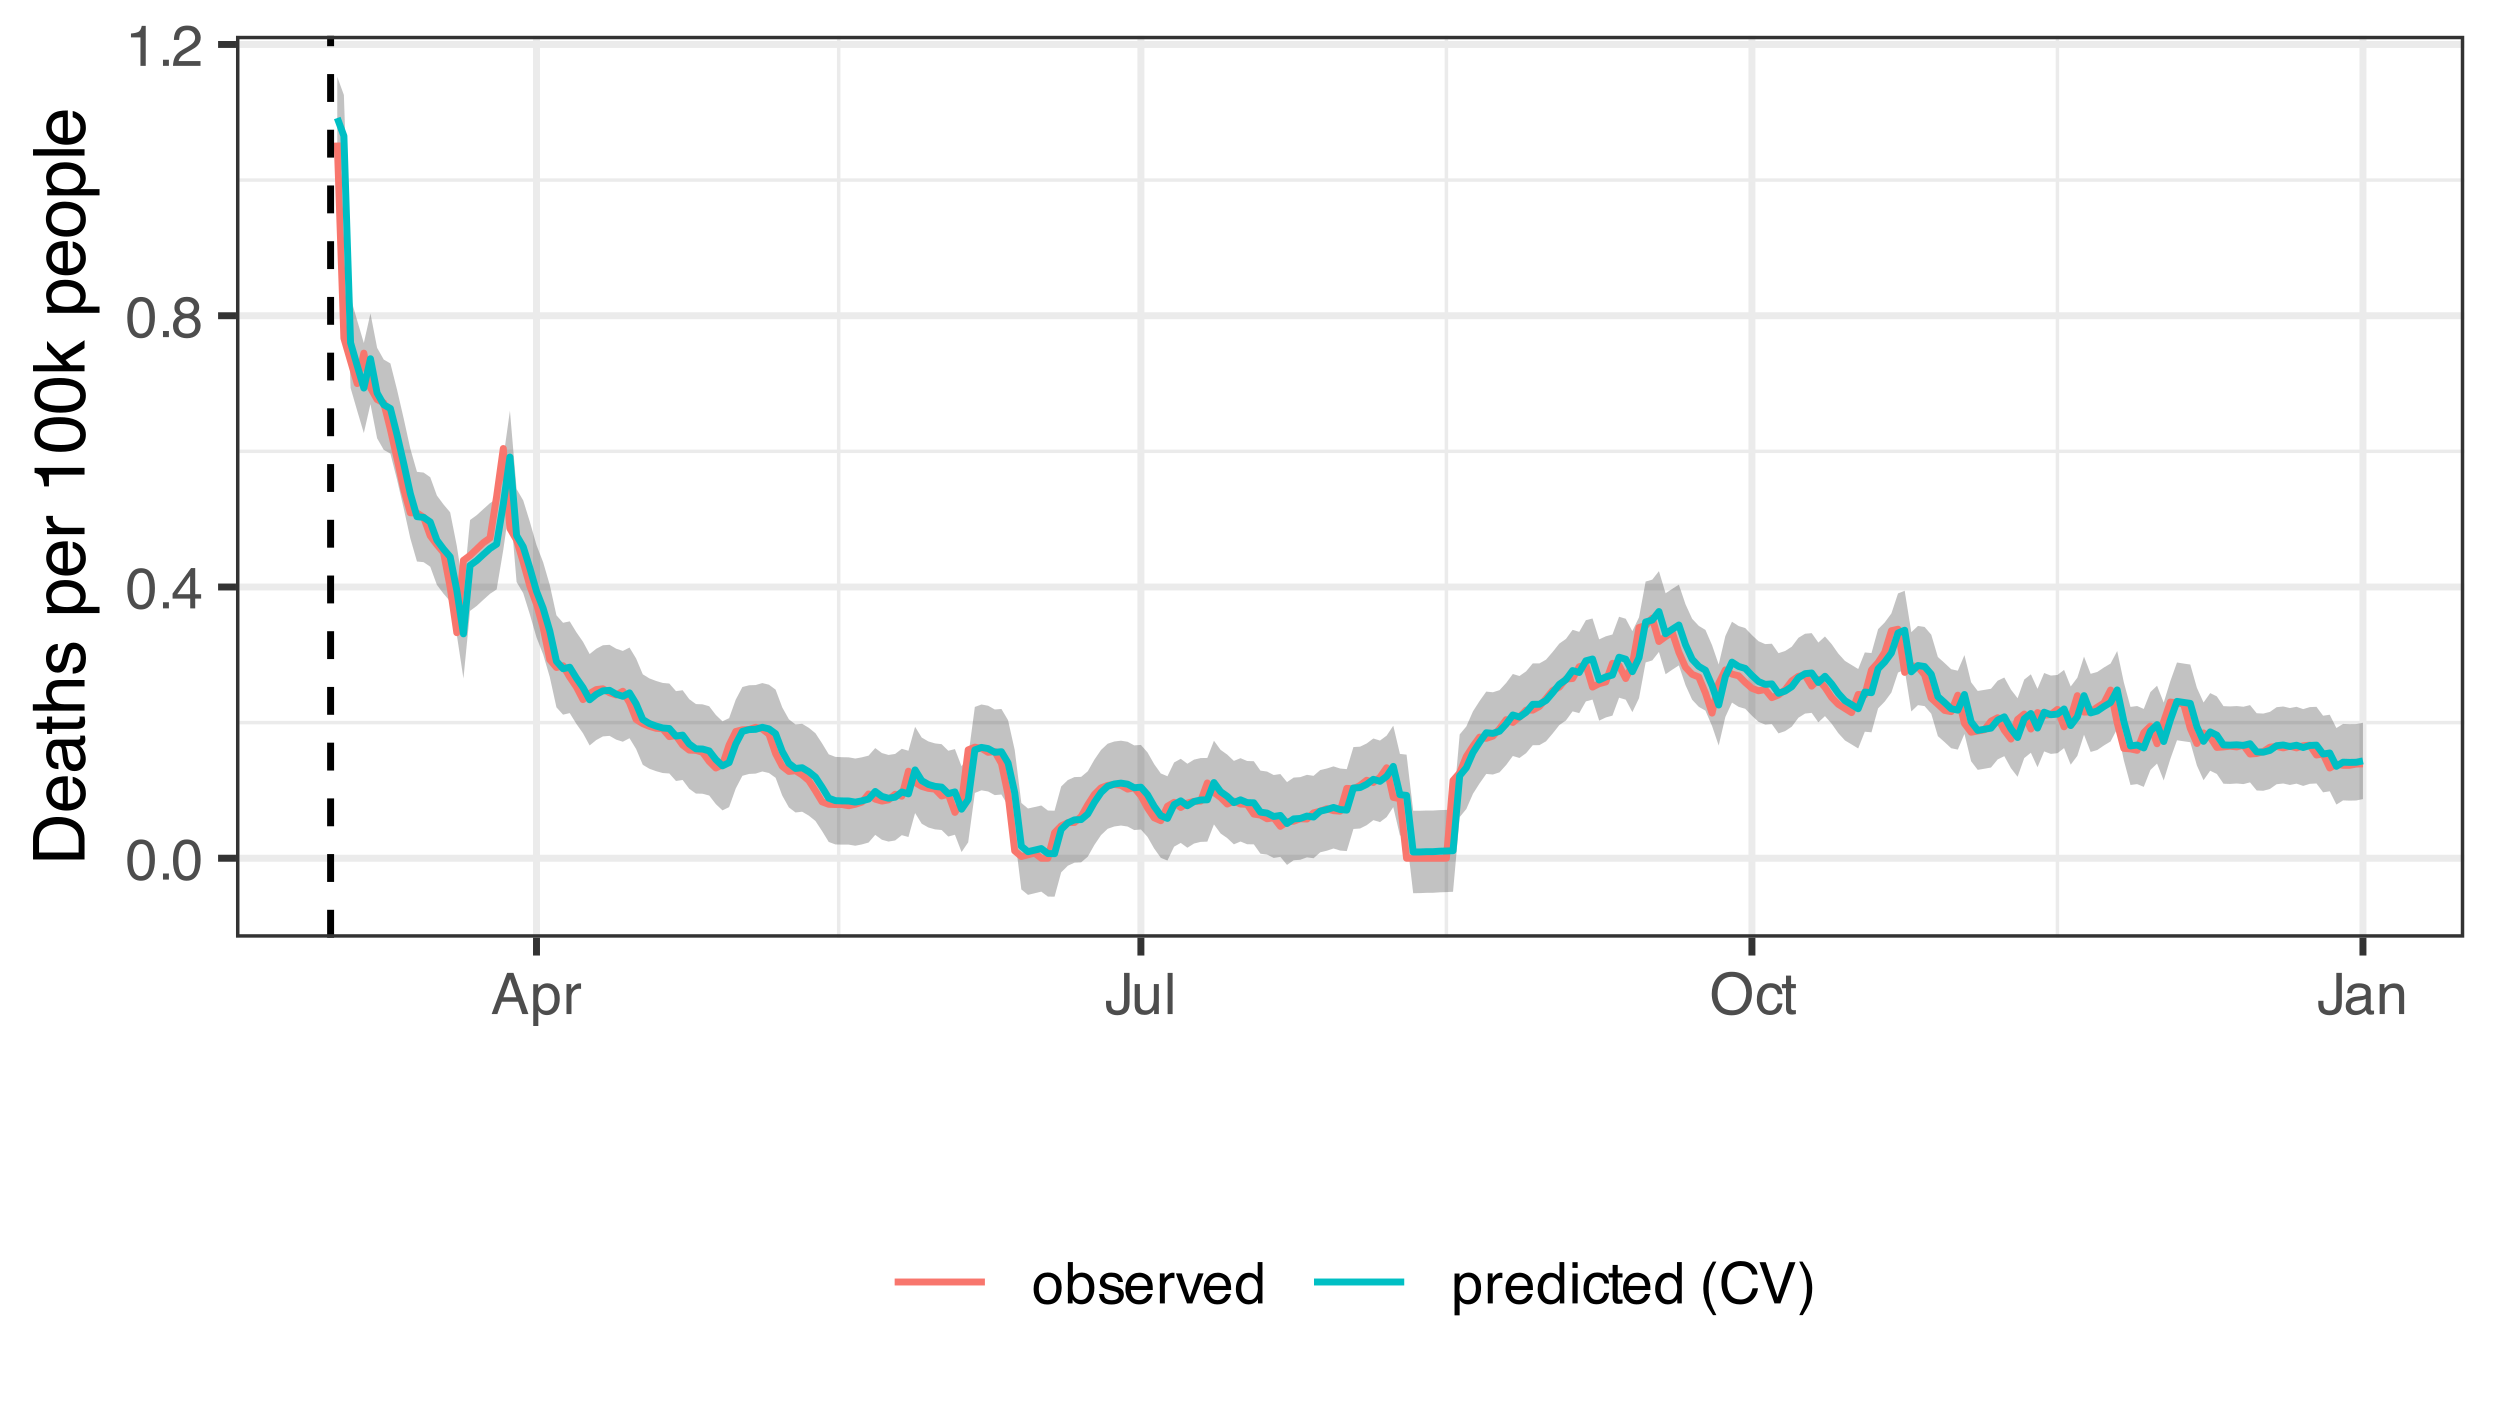 <?xml version="1.0" encoding="UTF-8"?>
<svg xmlns="http://www.w3.org/2000/svg" xmlns:xlink="http://www.w3.org/1999/xlink" width="383" height="216" viewBox="0 0 383 216">
<defs>
<g>
<g id="glyph-0-0">
<path d="M 0.281 0 L 0.281 -6.312 L 5.297 -6.312 L 5.297 0 Z M 4.5 -0.797 L 4.5 -5.516 L 1.078 -5.516 L 1.078 -0.797 Z M 4.5 -0.797 "/>
</g>
<g id="glyph-0-1">
<path d="M 2.375 -6.156 C 3.176 -6.156 3.754 -5.828 4.109 -5.172 C 4.379 -4.66 4.516 -3.961 4.516 -3.078 C 4.516 -2.242 4.391 -1.555 4.141 -1.016 C 3.785 -0.223 3.195 0.172 2.375 0.172 C 1.633 0.172 1.082 -0.148 0.719 -0.797 C 0.426 -1.328 0.281 -2.047 0.281 -2.953 C 0.281 -3.648 0.367 -4.25 0.547 -4.75 C 0.879 -5.688 1.488 -6.156 2.375 -6.156 Z M 2.375 -0.531 C 2.77 -0.531 3.086 -0.707 3.328 -1.062 C 3.566 -1.426 3.688 -2.086 3.688 -3.047 C 3.688 -3.754 3.598 -4.332 3.422 -4.781 C 3.254 -5.227 2.922 -5.453 2.422 -5.453 C 1.973 -5.453 1.641 -5.238 1.422 -4.812 C 1.211 -4.383 1.109 -3.754 1.109 -2.922 C 1.109 -2.297 1.176 -1.789 1.312 -1.406 C 1.52 -0.82 1.875 -0.531 2.375 -0.531 Z M 2.375 -0.531 "/>
</g>
<g id="glyph-0-2">
<path d="M 0.75 -0.938 L 1.656 -0.938 L 1.656 0 L 0.75 0 Z M 0.75 -0.938 "/>
</g>
<g id="glyph-0-3">
<path d="M 2.906 -2.172 L 2.906 -4.969 L 0.938 -2.172 Z M 2.922 0 L 2.922 -1.5 L 0.219 -1.5 L 0.219 -2.266 L 3.047 -6.172 L 3.688 -6.172 L 3.688 -2.172 L 4.594 -2.172 L 4.594 -1.5 L 3.688 -1.5 L 3.688 0 Z M 2.922 0 "/>
</g>
<g id="glyph-0-4">
<path d="M 2.391 -3.578 C 2.734 -3.578 3 -3.672 3.188 -3.859 C 3.383 -4.047 3.484 -4.273 3.484 -4.547 C 3.484 -4.773 3.391 -4.984 3.203 -5.172 C 3.016 -5.359 2.734 -5.453 2.359 -5.453 C 1.992 -5.453 1.727 -5.359 1.562 -5.172 C 1.395 -4.984 1.312 -4.758 1.312 -4.5 C 1.312 -4.207 1.414 -3.977 1.625 -3.812 C 1.844 -3.656 2.098 -3.578 2.391 -3.578 Z M 2.438 -0.531 C 2.801 -0.531 3.098 -0.625 3.328 -0.812 C 3.566 -1.008 3.688 -1.301 3.688 -1.688 C 3.688 -2.082 3.562 -2.383 3.312 -2.594 C 3.07 -2.801 2.766 -2.906 2.391 -2.906 C 2.016 -2.906 1.707 -2.797 1.469 -2.578 C 1.238 -2.367 1.125 -2.078 1.125 -1.703 C 1.125 -1.391 1.227 -1.113 1.438 -0.875 C 1.656 -0.645 1.988 -0.531 2.438 -0.531 Z M 1.344 -3.281 C 1.125 -3.375 0.957 -3.477 0.844 -3.594 C 0.613 -3.82 0.5 -4.125 0.5 -4.5 C 0.5 -4.957 0.664 -5.348 1 -5.672 C 1.332 -6.004 1.801 -6.172 2.406 -6.172 C 3 -6.172 3.461 -6.016 3.797 -5.703 C 4.129 -5.391 4.297 -5.023 4.297 -4.609 C 4.297 -4.223 4.195 -3.914 4 -3.688 C 3.895 -3.551 3.727 -3.414 3.5 -3.281 C 3.758 -3.164 3.961 -3.031 4.109 -2.875 C 4.379 -2.594 4.516 -2.223 4.516 -1.766 C 4.516 -1.223 4.332 -0.766 3.969 -0.391 C 3.602 -0.016 3.086 0.172 2.422 0.172 C 1.828 0.172 1.32 0.008 0.906 -0.312 C 0.488 -0.633 0.281 -1.109 0.281 -1.734 C 0.281 -2.086 0.367 -2.395 0.547 -2.656 C 0.723 -2.926 0.988 -3.133 1.344 -3.281 Z M 1.344 -3.281 "/>
</g>
<g id="glyph-0-5">
<path d="M 0.844 -4.359 L 0.844 -4.953 C 1.395 -5.004 1.781 -5.094 2 -5.219 C 2.227 -5.344 2.395 -5.645 2.5 -6.125 L 3.109 -6.125 L 3.109 0 L 2.297 0 L 2.297 -4.359 Z M 0.844 -4.359 "/>
</g>
<g id="glyph-0-6">
<path d="M 0.281 0 C 0.301 -0.531 0.406 -0.988 0.594 -1.375 C 0.789 -1.77 1.164 -2.129 1.719 -2.453 L 2.547 -2.922 C 2.91 -3.141 3.164 -3.328 3.312 -3.484 C 3.551 -3.711 3.672 -3.984 3.672 -4.297 C 3.672 -4.648 3.562 -4.93 3.344 -5.141 C 3.133 -5.359 2.848 -5.469 2.484 -5.469 C 1.961 -5.469 1.598 -5.266 1.391 -4.859 C 1.285 -4.648 1.227 -4.352 1.219 -3.969 L 0.422 -3.969 C 0.43 -4.5 0.531 -4.938 0.719 -5.281 C 1.051 -5.875 1.645 -6.172 2.5 -6.172 C 3.195 -6.172 3.707 -5.977 4.031 -5.594 C 4.363 -5.219 4.531 -4.797 4.531 -4.328 C 4.531 -3.836 4.352 -3.414 4 -3.062 C 3.801 -2.863 3.441 -2.617 2.922 -2.328 L 2.344 -2 C 2.062 -1.844 1.836 -1.695 1.672 -1.562 C 1.391 -1.312 1.211 -1.035 1.141 -0.734 L 4.5 -0.734 L 4.5 0 Z M 0.281 0 "/>
</g>
<g id="glyph-0-7">
<path d="M 3.906 -2.578 L 2.953 -5.375 L 1.938 -2.578 Z M 2.5 -6.312 L 3.469 -6.312 L 5.766 0 L 4.828 0 L 4.188 -1.891 L 1.688 -1.891 L 1 0 L 0.125 0 Z M 2.5 -6.312 "/>
</g>
<g id="glyph-0-8">
<path d="M 2.516 -0.516 C 2.867 -0.516 3.164 -0.664 3.406 -0.969 C 3.645 -1.27 3.766 -1.723 3.766 -2.328 C 3.766 -2.691 3.711 -3.004 3.609 -3.266 C 3.41 -3.773 3.047 -4.031 2.516 -4.031 C 1.973 -4.031 1.602 -3.766 1.406 -3.234 C 1.301 -2.941 1.25 -2.578 1.25 -2.141 C 1.25 -1.785 1.301 -1.484 1.406 -1.234 C 1.602 -0.754 1.973 -0.516 2.516 -0.516 Z M 0.5 -4.578 L 1.266 -4.578 L 1.266 -3.969 C 1.41 -4.176 1.578 -4.336 1.766 -4.453 C 2.023 -4.629 2.332 -4.719 2.688 -4.719 C 3.207 -4.719 3.648 -4.516 4.016 -4.109 C 4.379 -3.711 4.562 -3.145 4.562 -2.406 C 4.562 -1.395 4.297 -0.676 3.766 -0.25 C 3.43 0.02 3.047 0.156 2.609 0.156 C 2.266 0.156 1.973 0.078 1.734 -0.078 C 1.598 -0.16 1.445 -0.305 1.281 -0.516 L 1.281 1.828 L 0.5 1.828 Z M 0.5 -4.578 "/>
</g>
<g id="glyph-0-9">
<path d="M 0.594 -4.594 L 1.328 -4.594 L 1.328 -3.812 C 1.379 -3.957 1.523 -4.141 1.766 -4.359 C 2.004 -4.586 2.273 -4.703 2.578 -4.703 C 2.586 -4.703 2.609 -4.695 2.641 -4.688 C 2.68 -4.688 2.742 -4.688 2.828 -4.688 L 2.828 -3.859 C 2.773 -3.867 2.727 -3.875 2.688 -3.875 C 2.656 -3.883 2.617 -3.891 2.578 -3.891 C 2.18 -3.891 1.879 -3.766 1.672 -3.516 C 1.461 -3.266 1.359 -2.973 1.359 -2.641 L 1.359 0 L 0.594 0 Z M 0.594 -4.594 "/>
</g>
<g id="glyph-0-10">
<path d="M 3.766 -1.875 C 3.766 -1.344 3.688 -0.93 3.531 -0.641 C 3.238 -0.098 2.68 0.172 1.859 0.172 C 1.391 0.172 0.988 0.047 0.656 -0.203 C 0.32 -0.461 0.156 -0.922 0.156 -1.578 L 0.156 -2.031 L 0.953 -2.031 L 0.953 -1.578 C 0.953 -1.234 1.023 -0.973 1.172 -0.797 C 1.328 -0.629 1.57 -0.547 1.906 -0.547 C 2.352 -0.547 2.648 -0.703 2.797 -1.016 C 2.879 -1.211 2.922 -1.578 2.922 -2.109 L 2.922 -6.312 L 3.766 -6.312 Z M 3.766 -1.875 "/>
</g>
<g id="glyph-0-11">
<path d="M 1.344 -4.594 L 1.344 -1.547 C 1.344 -1.305 1.379 -1.113 1.453 -0.969 C 1.586 -0.695 1.844 -0.562 2.219 -0.562 C 2.758 -0.562 3.125 -0.801 3.312 -1.281 C 3.426 -1.539 3.484 -1.895 3.484 -2.344 L 3.484 -4.594 L 4.25 -4.594 L 4.25 0 L 3.516 0 L 3.531 -0.672 C 3.426 -0.504 3.301 -0.359 3.156 -0.234 C 2.863 0.004 2.504 0.125 2.078 0.125 C 1.422 0.125 0.977 -0.094 0.75 -0.531 C 0.613 -0.77 0.547 -1.082 0.547 -1.469 L 0.547 -4.594 Z M 2.406 -4.719 Z M 2.406 -4.719 "/>
</g>
<g id="glyph-0-12">
<path d="M 0.594 -6.312 L 1.359 -6.312 L 1.359 0 L 0.594 0 Z M 0.594 -6.312 "/>
</g>
<g id="glyph-0-13">
<path d="M 3.391 -6.484 C 4.504 -6.484 5.332 -6.125 5.875 -5.406 C 6.289 -4.844 6.5 -4.129 6.5 -3.266 C 6.5 -2.316 6.258 -1.535 5.781 -0.922 C 5.219 -0.18 4.414 0.188 3.375 0.188 C 2.406 0.188 1.645 -0.133 1.094 -0.781 C 0.594 -1.395 0.344 -2.176 0.344 -3.125 C 0.344 -3.977 0.555 -4.707 0.984 -5.312 C 1.523 -6.094 2.328 -6.484 3.391 -6.484 Z M 3.484 -0.578 C 4.234 -0.578 4.773 -0.848 5.109 -1.391 C 5.453 -1.93 5.625 -2.551 5.625 -3.25 C 5.625 -3.988 5.426 -4.582 5.031 -5.031 C 4.645 -5.488 4.113 -5.719 3.438 -5.719 C 2.789 -5.719 2.258 -5.492 1.844 -5.047 C 1.438 -4.598 1.234 -3.938 1.234 -3.062 C 1.234 -2.363 1.41 -1.773 1.766 -1.297 C 2.117 -0.816 2.691 -0.578 3.484 -0.578 Z M 3.422 -6.484 Z M 3.422 -6.484 "/>
</g>
<g id="glyph-0-14">
<path d="M 2.344 -4.734 C 2.863 -4.734 3.285 -4.609 3.609 -4.359 C 3.93 -4.109 4.125 -3.672 4.188 -3.047 L 3.438 -3.047 C 3.395 -3.336 3.289 -3.578 3.125 -3.766 C 2.957 -3.953 2.695 -4.047 2.344 -4.047 C 1.852 -4.047 1.5 -3.801 1.281 -3.312 C 1.145 -3.008 1.078 -2.629 1.078 -2.172 C 1.078 -1.703 1.172 -1.312 1.359 -1 C 1.555 -0.688 1.867 -0.531 2.297 -0.531 C 2.609 -0.531 2.859 -0.625 3.047 -0.812 C 3.234 -1.008 3.363 -1.281 3.438 -1.625 L 4.188 -1.625 C 4.102 -1.02 3.891 -0.57 3.547 -0.281 C 3.203 0 2.766 0.141 2.234 0.141 C 1.629 0.141 1.145 -0.078 0.781 -0.516 C 0.426 -0.961 0.25 -1.516 0.25 -2.172 C 0.25 -2.984 0.445 -3.613 0.844 -4.062 C 1.238 -4.508 1.738 -4.734 2.344 -4.734 Z M 2.219 -4.719 Z M 2.219 -4.719 "/>
</g>
<g id="glyph-0-15">
<path d="M 0.719 -5.891 L 1.5 -5.891 L 1.5 -4.594 L 2.234 -4.594 L 2.234 -3.969 L 1.5 -3.969 L 1.5 -0.969 C 1.5 -0.801 1.555 -0.691 1.672 -0.641 C 1.723 -0.609 1.82 -0.594 1.969 -0.594 C 2 -0.594 2.035 -0.594 2.078 -0.594 C 2.129 -0.594 2.18 -0.598 2.234 -0.609 L 2.234 0 C 2.148 0.02 2.055 0.035 1.953 0.047 C 1.859 0.066 1.758 0.078 1.656 0.078 C 1.289 0.078 1.039 -0.016 0.906 -0.203 C 0.781 -0.391 0.719 -0.629 0.719 -0.922 L 0.719 -3.969 L 0.094 -3.969 L 0.094 -4.594 L 0.719 -4.594 Z M 0.719 -5.891 "/>
</g>
<g id="glyph-0-16">
<path d="M 1.156 -1.219 C 1.156 -1 1.238 -0.82 1.406 -0.688 C 1.57 -0.562 1.766 -0.5 1.984 -0.5 C 2.254 -0.5 2.52 -0.562 2.781 -0.688 C 3.207 -0.895 3.422 -1.238 3.422 -1.719 L 3.422 -2.344 C 3.328 -2.281 3.203 -2.227 3.047 -2.188 C 2.898 -2.145 2.754 -2.117 2.609 -2.109 L 2.141 -2.047 C 1.867 -2.004 1.66 -1.945 1.516 -1.875 C 1.273 -1.738 1.156 -1.52 1.156 -1.219 Z M 3.031 -2.781 C 3.207 -2.812 3.328 -2.891 3.391 -3.016 C 3.422 -3.078 3.438 -3.176 3.438 -3.312 C 3.438 -3.57 3.344 -3.758 3.156 -3.875 C 2.969 -4 2.703 -4.062 2.359 -4.062 C 1.953 -4.062 1.664 -3.953 1.5 -3.734 C 1.406 -3.609 1.344 -3.43 1.312 -3.203 L 0.594 -3.203 C 0.602 -3.766 0.785 -4.156 1.141 -4.375 C 1.492 -4.602 1.906 -4.719 2.375 -4.719 C 2.914 -4.719 3.352 -4.613 3.688 -4.406 C 4.02 -4.195 4.188 -3.875 4.188 -3.438 L 4.188 -0.797 C 4.188 -0.711 4.203 -0.645 4.234 -0.594 C 4.273 -0.551 4.348 -0.531 4.453 -0.531 C 4.484 -0.531 4.52 -0.531 4.562 -0.531 C 4.602 -0.531 4.648 -0.535 4.703 -0.547 L 4.703 0.016 C 4.578 0.055 4.484 0.078 4.422 0.078 C 4.359 0.086 4.273 0.094 4.172 0.094 C 3.898 0.094 3.707 0 3.594 -0.188 C 3.531 -0.281 3.484 -0.422 3.453 -0.609 C 3.297 -0.398 3.07 -0.219 2.781 -0.062 C 2.488 0.082 2.16 0.156 1.797 0.156 C 1.367 0.156 1.02 0.023 0.75 -0.234 C 0.488 -0.492 0.359 -0.816 0.359 -1.203 C 0.359 -1.629 0.488 -1.957 0.75 -2.188 C 1.02 -2.426 1.367 -2.578 1.797 -2.641 Z M 2.391 -4.719 Z M 2.391 -4.719 "/>
</g>
<g id="glyph-0-17">
<path d="M 0.562 -4.594 L 1.297 -4.594 L 1.297 -3.953 C 1.516 -4.211 1.742 -4.398 1.984 -4.516 C 2.234 -4.641 2.508 -4.703 2.812 -4.703 C 3.457 -4.703 3.895 -4.473 4.125 -4.016 C 4.25 -3.766 4.312 -3.41 4.312 -2.953 L 4.312 0 L 3.531 0 L 3.531 -2.906 C 3.531 -3.176 3.488 -3.398 3.406 -3.578 C 3.27 -3.859 3.02 -4 2.656 -4 C 2.477 -4 2.328 -3.984 2.203 -3.953 C 1.992 -3.891 1.812 -3.766 1.656 -3.578 C 1.52 -3.422 1.43 -3.258 1.391 -3.094 C 1.359 -2.938 1.344 -2.707 1.344 -2.406 L 1.344 0 L 0.562 0 Z M 2.391 -4.719 Z M 2.391 -4.719 "/>
</g>
<g id="glyph-0-18">
<path d="M 2.391 -0.5 C 2.898 -0.5 3.25 -0.691 3.438 -1.078 C 3.633 -1.461 3.734 -1.895 3.734 -2.375 C 3.734 -2.801 3.664 -3.148 3.531 -3.422 C 3.312 -3.848 2.938 -4.062 2.406 -4.062 C 1.926 -4.062 1.578 -3.879 1.359 -3.516 C 1.148 -3.16 1.047 -2.727 1.047 -2.219 C 1.047 -1.727 1.148 -1.316 1.359 -0.984 C 1.578 -0.66 1.922 -0.5 2.391 -0.5 Z M 2.422 -4.734 C 3.016 -4.734 3.516 -4.535 3.922 -4.141 C 4.336 -3.742 4.547 -3.16 4.547 -2.391 C 4.547 -1.648 4.363 -1.035 4 -0.547 C 3.633 -0.066 3.07 0.172 2.312 0.172 C 1.688 0.172 1.188 -0.039 0.812 -0.469 C 0.438 -0.895 0.25 -1.473 0.25 -2.203 C 0.25 -2.973 0.445 -3.586 0.844 -4.047 C 1.238 -4.504 1.766 -4.734 2.422 -4.734 Z M 2.391 -4.719 Z M 2.391 -4.719 "/>
</g>
<g id="glyph-0-19">
<path d="M 0.5 -6.328 L 1.266 -6.328 L 1.266 -4.047 C 1.43 -4.266 1.629 -4.43 1.859 -4.547 C 2.098 -4.66 2.352 -4.719 2.625 -4.719 C 3.195 -4.719 3.66 -4.52 4.016 -4.125 C 4.379 -3.738 4.562 -3.16 4.562 -2.391 C 4.562 -1.66 4.383 -1.055 4.031 -0.578 C 3.676 -0.098 3.188 0.141 2.562 0.141 C 2.219 0.141 1.922 0.055 1.672 -0.109 C 1.535 -0.203 1.383 -0.363 1.219 -0.594 L 1.219 0 L 0.5 0 Z M 2.516 -0.531 C 2.93 -0.531 3.242 -0.695 3.453 -1.031 C 3.66 -1.363 3.766 -1.801 3.766 -2.344 C 3.766 -2.832 3.66 -3.234 3.453 -3.547 C 3.242 -3.867 2.938 -4.031 2.531 -4.031 C 2.188 -4.031 1.879 -3.898 1.609 -3.641 C 1.348 -3.379 1.219 -2.945 1.219 -2.344 C 1.219 -1.914 1.27 -1.566 1.375 -1.297 C 1.582 -0.785 1.961 -0.531 2.516 -0.531 Z M 2.516 -0.531 "/>
</g>
<g id="glyph-0-20">
<path d="M 1.031 -1.438 C 1.051 -1.188 1.113 -0.988 1.219 -0.844 C 1.414 -0.602 1.754 -0.484 2.234 -0.484 C 2.516 -0.484 2.766 -0.539 2.984 -0.656 C 3.203 -0.781 3.312 -0.973 3.312 -1.234 C 3.312 -1.43 3.223 -1.582 3.047 -1.688 C 2.941 -1.75 2.723 -1.82 2.391 -1.906 L 1.781 -2.062 C 1.383 -2.164 1.094 -2.273 0.906 -2.391 C 0.57 -2.598 0.406 -2.891 0.406 -3.266 C 0.406 -3.691 0.562 -4.039 0.875 -4.312 C 1.195 -4.582 1.617 -4.719 2.141 -4.719 C 2.836 -4.719 3.336 -4.516 3.641 -4.109 C 3.836 -3.848 3.93 -3.57 3.922 -3.281 L 3.203 -3.281 C 3.18 -3.457 3.117 -3.613 3.016 -3.75 C 2.836 -3.957 2.531 -4.062 2.094 -4.062 C 1.801 -4.062 1.578 -4.004 1.422 -3.891 C 1.273 -3.773 1.203 -3.629 1.203 -3.453 C 1.203 -3.254 1.301 -3.094 1.5 -2.969 C 1.613 -2.895 1.781 -2.832 2 -2.781 L 2.516 -2.656 C 3.066 -2.52 3.438 -2.391 3.625 -2.266 C 3.926 -2.066 4.078 -1.754 4.078 -1.328 C 4.078 -0.922 3.922 -0.566 3.609 -0.266 C 3.305 0.023 2.832 0.172 2.188 0.172 C 1.508 0.172 1.023 0.02 0.734 -0.281 C 0.453 -0.594 0.301 -0.977 0.281 -1.438 Z M 2.172 -4.719 Z M 2.172 -4.719 "/>
</g>
<g id="glyph-0-21">
<path d="M 2.484 -4.703 C 2.805 -4.703 3.117 -4.625 3.422 -4.469 C 3.734 -4.32 3.969 -4.125 4.125 -3.875 C 4.281 -3.645 4.383 -3.375 4.438 -3.062 C 4.488 -2.852 4.516 -2.516 4.516 -2.047 L 1.141 -2.047 C 1.148 -1.586 1.258 -1.211 1.469 -0.922 C 1.676 -0.641 1.992 -0.5 2.422 -0.5 C 2.828 -0.5 3.148 -0.633 3.391 -0.906 C 3.523 -1.062 3.625 -1.238 3.688 -1.438 L 4.453 -1.438 C 4.43 -1.27 4.363 -1.082 4.25 -0.875 C 4.133 -0.664 4.004 -0.5 3.859 -0.375 C 3.629 -0.145 3.344 0.008 3 0.094 C 2.812 0.133 2.598 0.156 2.359 0.156 C 1.785 0.156 1.301 -0.051 0.906 -0.469 C 0.508 -0.883 0.312 -1.469 0.312 -2.219 C 0.312 -2.945 0.508 -3.539 0.906 -4 C 1.312 -4.469 1.836 -4.703 2.484 -4.703 Z M 3.719 -2.672 C 3.688 -3.004 3.613 -3.27 3.5 -3.469 C 3.281 -3.844 2.926 -4.031 2.438 -4.031 C 2.082 -4.031 1.785 -3.898 1.547 -3.641 C 1.305 -3.391 1.176 -3.066 1.156 -2.672 Z M 2.406 -4.719 Z M 2.406 -4.719 "/>
</g>
<g id="glyph-0-22">
<path d="M 0.938 -4.594 L 2.172 -0.859 L 3.453 -4.594 L 4.297 -4.594 L 2.562 0 L 1.75 0 L 0.047 -4.594 Z M 0.938 -4.594 "/>
</g>
<g id="glyph-0-23">
<path d="M 1.062 -2.25 C 1.062 -1.75 1.164 -1.332 1.375 -1 C 1.582 -0.676 1.914 -0.516 2.375 -0.516 C 2.727 -0.516 3.02 -0.664 3.25 -0.969 C 3.488 -1.281 3.609 -1.723 3.609 -2.297 C 3.609 -2.879 3.488 -3.305 3.25 -3.578 C 3.008 -3.859 2.711 -4 2.359 -4 C 1.973 -4 1.66 -3.848 1.422 -3.547 C 1.18 -3.254 1.062 -2.82 1.062 -2.25 Z M 2.219 -4.688 C 2.57 -4.688 2.867 -4.609 3.109 -4.453 C 3.242 -4.367 3.398 -4.219 3.578 -4 L 3.578 -6.328 L 4.312 -6.328 L 4.312 0 L 3.625 0 L 3.625 -0.641 C 3.438 -0.359 3.219 -0.156 2.969 -0.031 C 2.727 0.094 2.453 0.156 2.141 0.156 C 1.617 0.156 1.172 -0.055 0.797 -0.484 C 0.422 -0.91 0.234 -1.484 0.234 -2.203 C 0.234 -2.867 0.406 -3.445 0.75 -3.938 C 1.094 -4.438 1.582 -4.688 2.219 -4.688 Z M 2.219 -4.688 "/>
</g>
<g id="glyph-0-24">
<path d="M 0.562 -4.578 L 1.359 -4.578 L 1.359 0 L 0.562 0 Z M 0.562 -6.312 L 1.359 -6.312 L 1.359 -5.438 L 0.562 -5.438 Z M 0.562 -6.312 "/>
</g>
<g id="glyph-0-25">
</g>
<g id="glyph-0-26">
<path d="M 2.609 -6.406 C 2.148 -5.539 1.859 -4.898 1.734 -4.484 C 1.523 -3.859 1.422 -3.133 1.422 -2.312 C 1.422 -1.477 1.535 -0.719 1.766 -0.031 C 1.91 0.383 2.191 0.992 2.609 1.797 L 2.094 1.797 C 1.676 1.141 1.414 0.723 1.312 0.547 C 1.219 0.367 1.113 0.125 1 -0.188 C 0.832 -0.613 0.719 -1.066 0.656 -1.547 C 0.625 -1.797 0.609 -2.035 0.609 -2.266 C 0.609 -3.109 0.742 -3.859 1.016 -4.516 C 1.18 -4.941 1.531 -5.57 2.062 -6.406 Z M 2.609 -6.406 "/>
</g>
<g id="glyph-0-27">
<path d="M 3.328 -6.484 C 4.129 -6.484 4.75 -6.27 5.188 -5.844 C 5.625 -5.426 5.867 -4.953 5.922 -4.422 L 5.094 -4.422 C 5 -4.828 4.812 -5.145 4.531 -5.375 C 4.25 -5.613 3.852 -5.734 3.344 -5.734 C 2.719 -5.734 2.211 -5.516 1.828 -5.078 C 1.453 -4.641 1.266 -3.973 1.266 -3.078 C 1.266 -2.336 1.438 -1.738 1.781 -1.281 C 2.125 -0.82 2.633 -0.594 3.312 -0.594 C 3.945 -0.594 4.43 -0.832 4.766 -1.312 C 4.93 -1.57 5.062 -1.906 5.156 -2.312 L 5.984 -2.312 C 5.91 -1.656 5.664 -1.102 5.25 -0.656 C 4.75 -0.113 4.07 0.156 3.219 0.156 C 2.488 0.156 1.875 -0.062 1.375 -0.5 C 0.719 -1.094 0.391 -2 0.391 -3.219 C 0.391 -4.156 0.633 -4.922 1.125 -5.516 C 1.656 -6.16 2.391 -6.484 3.328 -6.484 Z M 3.156 -6.484 Z M 3.156 -6.484 "/>
</g>
<g id="glyph-0-28">
<path d="M 1.172 -6.312 L 2.984 -0.938 L 4.766 -6.312 L 5.734 -6.312 L 3.422 0 L 2.516 0 L 0.219 -6.312 Z M 1.172 -6.312 "/>
</g>
<g id="glyph-0-29">
<path d="M 0.312 1.797 C 0.758 0.91 1.051 0.266 1.188 -0.141 C 1.383 -0.754 1.484 -1.477 1.484 -2.312 C 1.484 -3.133 1.367 -3.891 1.141 -4.578 C 0.992 -5.004 0.711 -5.613 0.297 -6.406 L 0.812 -6.406 C 1.25 -5.707 1.516 -5.273 1.609 -5.109 C 1.703 -4.941 1.805 -4.711 1.922 -4.422 C 2.055 -4.066 2.148 -3.711 2.203 -3.359 C 2.266 -3.016 2.297 -2.68 2.297 -2.359 C 2.297 -1.516 2.16 -0.758 1.891 -0.094 C 1.723 0.332 1.375 0.961 0.844 1.797 Z M 0.312 1.797 "/>
</g>
<g id="glyph-1-0">
<path d="M 0 -0.359 L -7.891 -0.359 L -7.891 -6.625 L 0 -6.625 Z M -0.984 -5.625 L -6.906 -5.625 L -6.906 -1.344 L -0.984 -1.344 Z M -0.984 -5.625 "/>
</g>
<g id="glyph-1-1">
<path d="M -0.906 -3.875 C -0.906 -4.227 -0.945 -4.523 -1.031 -4.766 C -1.164 -5.172 -1.43 -5.508 -1.828 -5.781 C -2.148 -5.988 -2.562 -6.141 -3.062 -6.234 C -3.352 -6.285 -3.629 -6.312 -3.891 -6.312 C -4.859 -6.312 -5.613 -6.117 -6.156 -5.734 C -6.695 -5.348 -6.969 -4.723 -6.969 -3.859 L -6.969 -1.953 L -0.906 -1.953 Z M -7.891 -0.891 L -7.891 -4.078 C -7.891 -5.16 -7.504 -6.004 -6.734 -6.609 C -6.035 -7.141 -5.145 -7.406 -4.062 -7.406 C -3.227 -7.406 -2.473 -7.25 -1.797 -6.938 C -0.598 -6.383 0 -5.43 0 -4.078 L 0 -0.891 Z M -7.891 -0.891 "/>
</g>
<g id="glyph-1-2">
<path d="M -5.875 -3.109 C -5.875 -3.516 -5.781 -3.906 -5.594 -4.281 C -5.406 -4.664 -5.156 -4.961 -4.844 -5.172 C -4.562 -5.359 -4.223 -5.484 -3.828 -5.547 C -3.566 -5.609 -3.145 -5.641 -2.562 -5.641 L -2.562 -1.422 C -1.977 -1.441 -1.508 -1.578 -1.156 -1.828 C -0.812 -2.086 -0.641 -2.488 -0.641 -3.031 C -0.641 -3.539 -0.805 -3.945 -1.141 -4.25 C -1.328 -4.414 -1.551 -4.535 -1.812 -4.609 L -1.812 -5.562 C -1.594 -5.531 -1.352 -5.441 -1.094 -5.297 C -0.832 -5.16 -0.625 -5.004 -0.469 -4.828 C -0.176 -4.535 0.02 -4.176 0.125 -3.75 C 0.176 -3.508 0.203 -3.242 0.203 -2.953 C 0.203 -2.234 -0.055 -1.625 -0.578 -1.125 C -1.098 -0.633 -1.828 -0.391 -2.766 -0.391 C -3.691 -0.391 -4.441 -0.641 -5.016 -1.141 C -5.586 -1.641 -5.875 -2.297 -5.875 -3.109 Z M -3.328 -4.641 C -3.754 -4.609 -4.094 -4.52 -4.344 -4.375 C -4.801 -4.102 -5.031 -3.66 -5.031 -3.047 C -5.031 -2.598 -4.867 -2.223 -4.547 -1.922 C -4.234 -1.629 -3.828 -1.473 -3.328 -1.453 Z M -5.891 -3.016 Z M -5.891 -3.016 "/>
</g>
<g id="glyph-1-3">
<path d="M -1.531 -1.453 C -1.25 -1.453 -1.023 -1.551 -0.859 -1.75 C -0.703 -1.957 -0.625 -2.203 -0.625 -2.484 C -0.625 -2.816 -0.703 -3.145 -0.859 -3.469 C -1.117 -4.008 -1.551 -4.281 -2.156 -4.281 L -2.922 -4.281 C -2.848 -4.156 -2.785 -4 -2.734 -3.812 C -2.691 -3.633 -2.656 -3.453 -2.625 -3.266 L -2.562 -2.688 C -2.508 -2.332 -2.438 -2.066 -2.344 -1.891 C -2.164 -1.598 -1.895 -1.453 -1.531 -1.453 Z M -3.484 -3.797 C -3.516 -4.016 -3.609 -4.16 -3.766 -4.234 C -3.848 -4.273 -3.973 -4.297 -4.141 -4.297 C -4.461 -4.297 -4.695 -4.176 -4.844 -3.938 C -5 -3.707 -5.078 -3.375 -5.078 -2.938 C -5.078 -2.438 -4.941 -2.082 -4.672 -1.875 C -4.516 -1.75 -4.289 -1.672 -4 -1.641 L -4 -0.734 C -4.707 -0.754 -5.195 -0.984 -5.469 -1.422 C -5.75 -1.867 -5.891 -2.383 -5.891 -2.969 C -5.891 -3.645 -5.758 -4.191 -5.5 -4.609 C -5.25 -5.035 -4.848 -5.25 -4.297 -5.25 L -0.984 -5.25 C -0.891 -5.25 -0.812 -5.266 -0.75 -5.297 C -0.688 -5.336 -0.656 -5.426 -0.656 -5.562 C -0.656 -5.602 -0.656 -5.648 -0.656 -5.703 C -0.664 -5.766 -0.676 -5.82 -0.688 -5.875 L 0.031 -5.875 C 0.07 -5.727 0.098 -5.613 0.109 -5.531 C 0.117 -5.457 0.125 -5.352 0.125 -5.219 C 0.125 -4.883 0.004 -4.641 -0.234 -4.484 C -0.359 -4.41 -0.535 -4.359 -0.766 -4.328 C -0.504 -4.129 -0.281 -3.844 -0.094 -3.469 C 0.094 -3.102 0.188 -2.695 0.188 -2.25 C 0.188 -1.719 0.023 -1.281 -0.297 -0.938 C -0.617 -0.602 -1.023 -0.438 -1.516 -0.438 C -2.047 -0.438 -2.457 -0.602 -2.75 -0.938 C -3.039 -1.27 -3.223 -1.707 -3.297 -2.25 Z M -5.891 -2.984 Z M -5.891 -2.984 "/>
</g>
<g id="glyph-1-4">
<path d="M -7.359 -0.906 L -7.359 -1.875 L -5.75 -1.875 L -5.75 -2.797 L -4.969 -2.797 L -4.969 -1.875 L -1.203 -1.875 C -1.004 -1.875 -0.875 -1.941 -0.812 -2.078 C -0.77 -2.16 -0.75 -2.285 -0.75 -2.453 C -0.75 -2.504 -0.75 -2.555 -0.75 -2.609 C -0.75 -2.66 -0.754 -2.723 -0.766 -2.797 L 0 -2.797 C 0.031 -2.68 0.051 -2.562 0.062 -2.438 C 0.082 -2.32 0.094 -2.195 0.094 -2.062 C 0.094 -1.613 -0.02 -1.305 -0.25 -1.141 C -0.488 -0.984 -0.789 -0.906 -1.156 -0.906 L -4.969 -0.906 L -4.969 -0.125 L -5.75 -0.125 L -5.75 -0.906 Z M -7.359 -0.906 "/>
</g>
<g id="glyph-1-5">
<path d="M -7.922 -0.703 L -7.922 -1.672 L -4.969 -1.672 C -5.258 -1.898 -5.469 -2.109 -5.594 -2.297 C -5.789 -2.609 -5.891 -2.992 -5.891 -3.453 C -5.891 -4.285 -5.598 -4.852 -5.016 -5.156 C -4.691 -5.312 -4.25 -5.391 -3.688 -5.391 L 0 -5.391 L 0 -4.406 L -3.625 -4.406 C -4.051 -4.406 -4.363 -4.352 -4.562 -4.25 C -4.875 -4.07 -5.031 -3.738 -5.031 -3.25 C -5.031 -2.852 -4.891 -2.488 -4.609 -2.156 C -4.336 -1.832 -3.816 -1.672 -3.047 -1.672 L 0 -1.672 L 0 -0.703 Z M -7.922 -0.703 "/>
</g>
<g id="glyph-1-6">
<path d="M -1.812 -1.281 C -1.488 -1.312 -1.238 -1.395 -1.062 -1.531 C -0.75 -1.77 -0.594 -2.191 -0.594 -2.797 C -0.594 -3.148 -0.672 -3.461 -0.828 -3.734 C -0.984 -4.004 -1.223 -4.141 -1.547 -4.141 C -1.797 -4.141 -1.984 -4.031 -2.109 -3.812 C -2.191 -3.676 -2.285 -3.398 -2.391 -2.984 L -2.578 -2.219 C -2.703 -1.727 -2.836 -1.367 -2.984 -1.141 C -3.254 -0.723 -3.617 -0.516 -4.078 -0.516 C -4.617 -0.516 -5.055 -0.707 -5.391 -1.094 C -5.734 -1.488 -5.906 -2.02 -5.906 -2.688 C -5.906 -3.551 -5.648 -4.176 -5.141 -4.562 C -4.816 -4.801 -4.469 -4.914 -4.094 -4.906 L -4.094 -4 C -4.312 -3.977 -4.508 -3.898 -4.688 -3.766 C -4.945 -3.547 -5.078 -3.16 -5.078 -2.609 C -5.078 -2.242 -5.004 -1.969 -4.859 -1.781 C -4.723 -1.594 -4.539 -1.5 -4.312 -1.5 C -4.062 -1.5 -3.863 -1.625 -3.719 -1.875 C -3.625 -2.008 -3.539 -2.219 -3.469 -2.5 L -3.312 -3.141 C -3.145 -3.836 -2.984 -4.301 -2.828 -4.531 C -2.578 -4.914 -2.191 -5.109 -1.672 -5.109 C -1.148 -5.109 -0.703 -4.91 -0.328 -4.516 C 0.035 -4.129 0.219 -3.539 0.219 -2.75 C 0.219 -1.895 0.023 -1.285 -0.359 -0.922 C -0.754 -0.566 -1.238 -0.379 -1.812 -0.359 Z M -5.891 -2.719 Z M -5.891 -2.719 "/>
</g>
<g id="glyph-1-7">
</g>
<g id="glyph-1-8">
<path d="M -0.656 -3.141 C -0.656 -3.586 -0.844 -3.957 -1.219 -4.25 C -1.594 -4.551 -2.156 -4.703 -2.906 -4.703 C -3.363 -4.703 -3.758 -4.641 -4.094 -4.516 C -4.727 -4.266 -5.047 -3.805 -5.047 -3.141 C -5.047 -2.461 -4.711 -2.004 -4.047 -1.766 C -3.68 -1.629 -3.223 -1.562 -2.672 -1.562 C -2.234 -1.562 -1.859 -1.629 -1.547 -1.766 C -0.953 -2.016 -0.656 -2.473 -0.656 -3.141 Z M -5.719 -0.641 L -5.719 -1.578 L -4.969 -1.578 C -5.227 -1.766 -5.426 -1.973 -5.562 -2.203 C -5.781 -2.535 -5.891 -2.922 -5.891 -3.359 C -5.891 -4.004 -5.641 -4.555 -5.141 -5.016 C -4.641 -5.473 -3.926 -5.703 -3 -5.703 C -1.75 -5.703 -0.852 -5.375 -0.312 -4.719 C 0.02 -4.301 0.188 -3.816 0.188 -3.266 C 0.188 -2.828 0.094 -2.461 -0.094 -2.172 C -0.195 -2.004 -0.379 -1.812 -0.641 -1.594 L 2.297 -1.594 L 2.297 -0.641 Z M -5.719 -0.641 "/>
</g>
<g id="glyph-1-9">
<path d="M -5.75 -0.734 L -5.75 -1.656 L -4.766 -1.656 C -4.953 -1.727 -5.18 -1.91 -5.453 -2.203 C -5.734 -2.492 -5.875 -2.832 -5.875 -3.219 C -5.875 -3.238 -5.875 -3.27 -5.875 -3.312 C -5.875 -3.352 -5.867 -3.426 -5.859 -3.531 L -4.828 -3.531 C -4.836 -3.477 -4.844 -3.426 -4.844 -3.375 C -4.852 -3.32 -4.859 -3.27 -4.859 -3.219 C -4.859 -2.727 -4.703 -2.352 -4.391 -2.094 C -4.078 -1.832 -3.719 -1.703 -3.312 -1.703 L 0 -1.703 L 0 -0.734 Z M -5.75 -0.734 "/>
</g>
<g id="glyph-1-10">
<path d="M -5.453 -1.047 L -6.188 -1.047 C -6.258 -1.742 -6.375 -2.227 -6.531 -2.5 C -6.688 -2.781 -7.062 -2.988 -7.656 -3.125 L -7.656 -3.891 L 0 -3.891 L 0 -2.859 L -5.453 -2.859 Z M -5.453 -1.047 "/>
</g>
<g id="glyph-1-11">
<path d="M -7.688 -2.969 C -7.688 -3.969 -7.281 -4.691 -6.469 -5.141 C -5.832 -5.484 -4.961 -5.656 -3.859 -5.656 C -2.805 -5.656 -1.941 -5.5 -1.266 -5.188 C -0.285 -4.727 0.203 -3.988 0.203 -2.969 C 0.203 -2.039 -0.195 -1.352 -1 -0.906 C -1.664 -0.531 -2.562 -0.344 -3.688 -0.344 C -4.562 -0.344 -5.312 -0.457 -5.938 -0.688 C -7.102 -1.102 -7.688 -1.863 -7.688 -2.969 Z M -0.672 -2.969 C -0.672 -3.469 -0.891 -3.863 -1.328 -4.156 C -1.773 -4.457 -2.602 -4.609 -3.812 -4.609 C -4.688 -4.609 -5.406 -4.5 -5.969 -4.281 C -6.539 -4.07 -6.828 -3.656 -6.828 -3.031 C -6.828 -2.469 -6.555 -2.051 -6.016 -1.781 C -5.484 -1.52 -4.695 -1.391 -3.656 -1.391 C -2.863 -1.391 -2.234 -1.473 -1.766 -1.641 C -1.035 -1.898 -0.672 -2.344 -0.672 -2.969 Z M -0.672 -2.969 "/>
</g>
<g id="glyph-1-12">
<path d="M -7.891 -0.688 L -7.891 -1.609 L -3.312 -1.609 L -5.75 -4.094 L -5.75 -5.328 L -3.594 -3.125 L 0 -5.453 L 0 -4.219 L -2.906 -2.422 L -2.156 -1.609 L 0 -1.609 L 0 -0.688 Z M -7.891 -0.688 "/>
</g>
<g id="glyph-1-13">
<path d="M -0.625 -2.984 C -0.625 -3.629 -0.863 -4.07 -1.344 -4.312 C -1.832 -4.551 -2.375 -4.672 -2.969 -4.672 C -3.508 -4.672 -3.945 -4.582 -4.281 -4.406 C -4.812 -4.133 -5.078 -3.664 -5.078 -3 C -5.078 -2.406 -4.848 -1.973 -4.391 -1.703 C -3.941 -1.441 -3.398 -1.312 -2.766 -1.312 C -2.148 -1.312 -1.641 -1.441 -1.234 -1.703 C -0.828 -1.973 -0.625 -2.398 -0.625 -2.984 Z M -5.922 -3.031 C -5.922 -3.77 -5.672 -4.395 -5.172 -4.906 C -4.68 -5.414 -3.957 -5.672 -3 -5.672 C -2.07 -5.672 -1.305 -5.445 -0.703 -5 C -0.098 -4.551 0.203 -3.852 0.203 -2.906 C 0.203 -2.113 -0.062 -1.484 -0.594 -1.016 C -1.125 -0.547 -1.844 -0.312 -2.75 -0.312 C -3.719 -0.312 -4.488 -0.555 -5.062 -1.047 C -5.633 -1.535 -5.922 -2.195 -5.922 -3.031 Z M -5.891 -3 Z M -5.891 -3 "/>
</g>
<g id="glyph-1-14">
<path d="M -7.891 -0.734 L -7.891 -1.703 L 0 -1.703 L 0 -0.734 Z M -7.891 -0.734 "/>
</g>
</g>
<clipPath id="clip-0">
<path clip-rule="nonzero" d="M 36.152 5.48 L 377.523 5.48 L 377.523 143.652 L 36.152 143.652 Z M 36.152 5.48 "/>
</clipPath>
<clipPath id="clip-1">
<path clip-rule="nonzero" d="M 36.152 110 L 377.523 110 L 377.523 111 L 36.152 111 Z M 36.152 110 "/>
</clipPath>
<clipPath id="clip-2">
<path clip-rule="nonzero" d="M 36.152 68 L 377.523 68 L 377.523 70 L 36.152 70 Z M 36.152 68 "/>
</clipPath>
<clipPath id="clip-3">
<path clip-rule="nonzero" d="M 36.152 27 L 377.523 27 L 377.523 28 L 36.152 28 Z M 36.152 27 "/>
</clipPath>
<clipPath id="clip-4">
<path clip-rule="nonzero" d="M 36.152 5.48 L 37 5.48 L 37 143.652 L 36.152 143.652 Z M 36.152 5.48 "/>
</clipPath>
<clipPath id="clip-5">
<path clip-rule="nonzero" d="M 128 5.48 L 129 5.48 L 129 143.652 L 128 143.652 Z M 128 5.48 "/>
</clipPath>
<clipPath id="clip-6">
<path clip-rule="nonzero" d="M 221 5.48 L 222 5.48 L 222 143.652 L 221 143.652 Z M 221 5.48 "/>
</clipPath>
<clipPath id="clip-7">
<path clip-rule="nonzero" d="M 314 5.48 L 316 5.48 L 316 143.652 L 314 143.652 Z M 314 5.48 "/>
</clipPath>
<clipPath id="clip-8">
<path clip-rule="nonzero" d="M 36.152 130 L 377.523 130 L 377.523 133 L 36.152 133 Z M 36.152 130 "/>
</clipPath>
<clipPath id="clip-9">
<path clip-rule="nonzero" d="M 36.152 89 L 377.523 89 L 377.523 91 L 36.152 91 Z M 36.152 89 "/>
</clipPath>
<clipPath id="clip-10">
<path clip-rule="nonzero" d="M 36.152 47 L 377.523 47 L 377.523 49 L 36.152 49 Z M 36.152 47 "/>
</clipPath>
<clipPath id="clip-11">
<path clip-rule="nonzero" d="M 36.152 6 L 377.523 6 L 377.523 8 L 36.152 8 Z M 36.152 6 "/>
</clipPath>
<clipPath id="clip-12">
<path clip-rule="nonzero" d="M 81 5.48 L 83 5.48 L 83 143.652 L 81 143.652 Z M 81 5.48 "/>
</clipPath>
<clipPath id="clip-13">
<path clip-rule="nonzero" d="M 174 5.48 L 176 5.48 L 176 143.652 L 174 143.652 Z M 174 5.48 "/>
</clipPath>
<clipPath id="clip-14">
<path clip-rule="nonzero" d="M 267 5.48 L 269 5.48 L 269 143.652 L 267 143.652 Z M 267 5.48 "/>
</clipPath>
<clipPath id="clip-15">
<path clip-rule="nonzero" d="M 361 5.48 L 363 5.48 L 363 143.652 L 361 143.652 Z M 361 5.48 "/>
</clipPath>
<clipPath id="clip-16">
<path clip-rule="nonzero" d="M 50 5.48 L 52 5.48 L 52 143.652 L 50 143.652 Z M 50 5.48 "/>
</clipPath>
<clipPath id="clip-17">
<path clip-rule="nonzero" d="M 36.152 5.48 L 377.523 5.48 L 377.523 143.652 L 36.152 143.652 Z M 36.152 5.48 "/>
</clipPath>
</defs>
<rect x="-38.3" y="-21.6" width="459.6" height="259.2" fill="rgb(100%, 100%, 100%)" fill-opacity="1"/>
<rect x="-38.3" y="-21.6" width="459.6" height="259.2" fill="rgb(100%, 100%, 100%)" fill-opacity="1"/>
<path fill="none" stroke-width="1.067" stroke-linecap="round" stroke-linejoin="round" stroke="rgb(100%, 100%, 100%)" stroke-opacity="1" stroke-miterlimit="10" d="M 0 216 L 383 216 L 383 0 L 0 0 Z M 0 216 "/>
<g clip-path="url(#clip-0)">
<path fill-rule="nonzero" fill="rgb(100%, 100%, 100%)" fill-opacity="1" d="M 36.152 143.652 L 377.523 143.652 L 377.523 5.48 L 36.152 5.48 Z M 36.152 143.652 "/>
</g>
<g clip-path="url(#clip-1)">
<path fill="none" stroke-width="0.533" stroke-linecap="butt" stroke-linejoin="round" stroke="rgb(92.157%, 92.157%, 92.157%)" stroke-opacity="1" stroke-miterlimit="10" d="M 36.152 110.703 L 377.52 110.703 "/>
</g>
<g clip-path="url(#clip-2)">
<path fill="none" stroke-width="0.533" stroke-linecap="butt" stroke-linejoin="round" stroke="rgb(92.157%, 92.157%, 92.157%)" stroke-opacity="1" stroke-miterlimit="10" d="M 36.152 69.148 L 377.52 69.148 "/>
</g>
<g clip-path="url(#clip-3)">
<path fill="none" stroke-width="0.533" stroke-linecap="butt" stroke-linejoin="round" stroke="rgb(92.157%, 92.157%, 92.157%)" stroke-opacity="1" stroke-miterlimit="10" d="M 36.152 27.59 L 377.52 27.59 "/>
</g>
<g clip-path="url(#clip-4)">
<path fill="none" stroke-width="0.533" stroke-linecap="butt" stroke-linejoin="round" stroke="rgb(92.157%, 92.157%, 92.157%)" stroke-opacity="1" stroke-miterlimit="10" d="M 36.406 143.652 L 36.406 5.48 "/>
</g>
<g clip-path="url(#clip-5)">
<path fill="none" stroke-width="0.533" stroke-linecap="butt" stroke-linejoin="round" stroke="rgb(92.157%, 92.157%, 92.157%)" stroke-opacity="1" stroke-miterlimit="10" d="M 128.488 143.652 L 128.488 5.48 "/>
</g>
<g clip-path="url(#clip-6)">
<path fill="none" stroke-width="0.533" stroke-linecap="butt" stroke-linejoin="round" stroke="rgb(92.157%, 92.157%, 92.157%)" stroke-opacity="1" stroke-miterlimit="10" d="M 221.59 143.652 L 221.59 5.48 "/>
</g>
<g clip-path="url(#clip-7)">
<path fill="none" stroke-width="0.533" stroke-linecap="butt" stroke-linejoin="round" stroke="rgb(92.157%, 92.157%, 92.157%)" stroke-opacity="1" stroke-miterlimit="10" d="M 315.199 143.652 L 315.199 5.48 "/>
</g>
<g clip-path="url(#clip-8)">
<path fill="none" stroke-width="1.067" stroke-linecap="butt" stroke-linejoin="round" stroke="rgb(92.157%, 92.157%, 92.157%)" stroke-opacity="1" stroke-miterlimit="10" d="M 36.152 131.48 L 377.52 131.48 "/>
</g>
<g clip-path="url(#clip-9)">
<path fill="none" stroke-width="1.067" stroke-linecap="butt" stroke-linejoin="round" stroke="rgb(92.157%, 92.157%, 92.157%)" stroke-opacity="1" stroke-miterlimit="10" d="M 36.152 89.926 L 377.52 89.926 "/>
</g>
<g clip-path="url(#clip-10)">
<path fill="none" stroke-width="1.067" stroke-linecap="butt" stroke-linejoin="round" stroke="rgb(92.157%, 92.157%, 92.157%)" stroke-opacity="1" stroke-miterlimit="10" d="M 36.152 48.371 L 377.52 48.371 "/>
</g>
<g clip-path="url(#clip-11)">
<path fill="none" stroke-width="1.067" stroke-linecap="butt" stroke-linejoin="round" stroke="rgb(92.157%, 92.157%, 92.157%)" stroke-opacity="1" stroke-miterlimit="10" d="M 36.152 6.812 L 377.52 6.812 "/>
</g>
<g clip-path="url(#clip-12)">
<path fill="none" stroke-width="1.067" stroke-linecap="butt" stroke-linejoin="round" stroke="rgb(92.157%, 92.157%, 92.157%)" stroke-opacity="1" stroke-miterlimit="10" d="M 82.191 143.652 L 82.191 5.48 "/>
</g>
<g clip-path="url(#clip-13)">
<path fill="none" stroke-width="1.067" stroke-linecap="butt" stroke-linejoin="round" stroke="rgb(92.157%, 92.157%, 92.157%)" stroke-opacity="1" stroke-miterlimit="10" d="M 174.785 143.652 L 174.785 5.48 "/>
</g>
<g clip-path="url(#clip-14)">
<path fill="none" stroke-width="1.067" stroke-linecap="butt" stroke-linejoin="round" stroke="rgb(92.157%, 92.157%, 92.157%)" stroke-opacity="1" stroke-miterlimit="10" d="M 268.395 143.652 L 268.395 5.48 "/>
</g>
<g clip-path="url(#clip-15)">
<path fill="none" stroke-width="1.067" stroke-linecap="butt" stroke-linejoin="round" stroke="rgb(92.157%, 92.157%, 92.157%)" stroke-opacity="1" stroke-miterlimit="10" d="M 362.004 143.652 L 362.004 5.48 "/>
</g>
<path fill-rule="nonzero" fill="rgb(20%, 20%, 20%)" fill-opacity="0.298" d="M 51.668 11.762 L 52.684 14.551 L 53.703 45.57 L 54.719 49.094 L 55.738 52.551 L 56.754 48.016 L 57.773 53.281 L 58.789 55.086 L 59.809 55.676 L 60.824 59.695 L 61.844 64.102 L 62.859 68.723 L 63.879 72.285 L 64.895 72.398 L 65.914 73.109 L 66.93 75.91 L 67.949 77.285 L 68.965 78.488 L 69.984 83.641 L 71 90.266 L 72.016 79.66 L 73.035 78.922 L 74.051 77.992 L 75.07 77.078 L 76.086 76.418 L 77.105 70.211 L 78.121 62.922 L 79.141 74.922 L 80.156 76.66 L 81.176 79.953 L 82.191 83.5 L 83.211 86.137 L 84.227 89.621 L 85.246 94.262 L 86.262 95.41 L 87.281 95.191 L 88.297 96.852 L 89.316 98.32 L 90.332 100.199 L 91.352 99.387 L 92.367 98.852 L 93.387 98.785 L 94.402 99.383 L 95.418 99.723 L 96.438 99.203 L 97.453 100.879 L 98.473 103.305 L 99.488 103.93 L 100.508 104.32 L 101.523 104.625 L 102.543 104.719 L 103.559 105.883 L 104.578 105.746 L 105.594 107.113 L 106.613 107.863 L 107.629 107.902 L 108.648 108.199 L 109.664 109.527 L 110.684 110.504 L 111.699 110.02 L 112.719 107.176 L 113.734 105.25 L 114.754 104.984 L 115.77 104.949 L 116.789 104.645 L 117.805 104.898 L 118.82 105.648 L 119.84 108.371 L 120.855 110.191 L 121.875 110.984 L 122.891 110.883 L 123.91 111.5 L 124.926 112.332 L 125.945 113.887 L 126.961 115.562 L 127.98 115.953 L 128.996 116.004 L 130.016 116.023 L 131.031 116.207 L 132.051 116.02 L 133.066 115.762 L 134.086 114.605 L 135.102 115.363 L 136.121 115.66 L 137.137 115.504 L 138.156 114.715 L 139.172 115.016 L 140.191 111.348 L 141.207 112.992 L 142.227 113.586 L 143.242 113.887 L 144.258 114.008 L 145.277 115.016 L 146.293 114.758 L 147.312 117.406 L 148.328 115.926 L 149.348 108.305 L 150.363 107.926 L 151.383 108.117 L 152.398 108.695 L 153.418 108.613 L 154.434 110.332 L 155.453 114.891 L 156.469 123.016 L 157.488 123.863 L 158.504 123.637 L 159.523 123.402 L 160.539 124.172 L 161.559 124.203 L 162.574 120.488 L 163.594 119.5 L 164.609 119.047 L 165.629 119.016 L 166.645 118.164 L 167.66 116.379 L 168.68 114.891 L 169.695 113.938 L 170.715 113.598 L 171.73 113.473 L 172.75 113.641 L 173.766 114.195 L 174.785 114.121 L 175.801 115.273 L 176.82 117.062 L 177.836 118.492 L 178.855 118.922 L 179.871 116.812 L 180.891 116.246 L 181.906 117.004 L 182.926 116.375 L 183.941 116.137 L 184.961 116.117 L 185.977 113.48 L 186.996 114.879 L 188.012 115.602 L 189.031 116.57 L 190.047 116.152 L 191.062 116.586 L 192.082 116.617 L 193.098 118.055 L 194.117 118.203 L 195.133 118.734 L 196.152 118.582 L 197.168 119.82 L 198.188 119.125 L 199.203 119.059 L 200.223 118.703 L 201.238 118.859 L 202.258 117.973 L 203.273 117.734 L 204.293 117.41 L 205.309 117.738 L 206.328 117.832 L 207.344 114.449 L 208.363 114.391 L 209.379 113.898 L 210.398 113.137 L 211.414 113.453 L 212.434 112.699 L 213.449 111.176 L 214.469 115.496 L 215.484 115.613 L 216.5 124.207 L 217.52 124.207 L 218.535 124.172 L 219.555 124.172 L 220.57 124.109 L 221.59 124.078 L 222.605 124.039 L 223.625 112.512 L 224.641 111.293 L 225.66 108.973 L 226.676 107.391 L 227.695 105.953 L 228.711 106.055 L 229.73 105.73 L 230.746 104.625 L 231.766 103.254 L 232.781 103.566 L 233.801 102.848 L 234.816 101.633 L 235.836 101.633 L 236.852 101.059 L 237.871 99.875 L 238.887 98.598 L 239.902 97.883 L 240.922 96.488 L 241.938 96.801 L 242.957 95.016 L 243.973 94.75 L 244.992 97.953 L 246.008 97.484 L 247.027 97.207 L 248.043 94.484 L 249.062 94.793 L 250.078 96.695 L 251.098 94.57 L 252.113 89.094 L 253.133 88.797 L 254.148 87.5 L 255.168 90.891 L 256.184 90.215 L 257.203 89.566 L 258.219 92.574 L 259.238 94.801 L 260.254 95.883 L 261.273 96.5 L 262.289 98.848 L 263.305 101.801 L 264.324 97.449 L 265.34 95.246 L 266.359 95.906 L 267.375 96.223 L 268.395 97.293 L 269.41 98.238 L 270.43 98.676 L 271.445 98.617 L 272.465 100.066 L 273.48 99.734 L 274.5 99.074 L 275.516 97.715 L 276.535 97.09 L 277.551 96.996 L 278.57 98.438 L 279.586 97.508 L 280.605 98.672 L 281.621 100.117 L 282.641 101.246 L 283.656 101.867 L 284.676 102.496 L 285.691 99.949 L 286.711 100.051 L 287.727 96.387 L 288.742 95.359 L 289.762 93.977 L 290.777 90.914 L 291.797 90.5 L 292.812 96.848 L 293.832 95.891 L 294.848 96.051 L 295.867 97.23 L 296.883 100.656 L 297.902 101.566 L 298.918 102.523 L 299.938 102.75 L 300.953 100.359 L 301.973 104.523 L 302.988 105.855 L 304.008 105.688 L 305.023 105.516 L 306.043 104.285 L 307.059 103.797 L 308.078 105.645 L 309.094 106.969 L 310.113 104.109 L 311.129 103.301 L 312.145 105.527 L 313.164 103.105 L 314.18 103.496 L 315.199 103.406 L 316.215 102.629 L 317.234 105.168 L 318.25 103.824 L 319.27 100.59 L 320.285 103.23 L 321.305 102.945 L 322.32 102.262 L 323.34 101.656 L 324.355 99.734 L 325.375 104.551 L 326.391 108.297 L 327.41 108.16 L 328.426 108.609 L 329.445 106.02 L 330.461 105.051 L 331.48 107.641 L 332.496 104.344 L 333.516 101.492 L 334.531 101.656 L 335.551 101.809 L 336.566 105.375 L 337.582 107.621 L 338.602 106.184 L 339.617 106.684 L 340.637 108.184 L 341.652 108.223 L 342.672 108.168 L 343.688 108.273 L 344.707 108.023 L 345.723 109.266 L 346.742 109.32 L 347.758 109.055 L 348.777 108.344 L 349.793 108.234 L 350.812 108.473 L 351.828 108.281 L 352.848 108.637 L 353.863 108.328 L 354.883 108.285 L 355.898 109.648 L 356.918 109.496 L 357.934 111.535 L 358.953 110.906 L 359.969 110.945 L 360.984 110.93 L 362.004 110.723 L 362.004 122.418 L 360.984 122.633 L 359.969 122.656 L 358.953 122.621 L 357.934 123.262 L 356.918 121.223 L 355.898 121.387 L 354.883 120.027 L 353.863 120.082 L 352.848 120.402 L 351.828 120.055 L 350.812 120.258 L 349.793 120.031 L 348.777 120.145 L 347.758 120.867 L 346.742 121.145 L 345.723 121.102 L 344.707 119.863 L 343.688 120.125 L 342.672 120.031 L 341.652 120.098 L 340.637 120.066 L 339.617 118.57 L 338.602 118.078 L 337.582 119.527 L 336.566 117.281 L 335.551 113.707 L 334.531 113.562 L 333.516 113.41 L 332.496 116.27 L 331.48 119.566 L 330.461 116.977 L 329.445 117.957 L 328.426 120.551 L 327.41 120.121 L 326.391 120.262 L 325.375 116.5 L 324.355 111.664 L 323.34 113.594 L 322.32 114.207 L 321.305 114.902 L 320.285 115.199 L 319.27 112.559 L 318.25 115.793 L 317.234 117.148 L 316.215 114.609 L 315.199 115.395 L 314.18 115.496 L 313.164 115.117 L 312.145 117.543 L 311.129 115.32 L 310.113 116.141 L 309.094 119.004 L 308.078 117.688 L 307.059 115.844 L 306.043 116.344 L 305.023 117.586 L 304.008 117.77 L 302.988 117.945 L 301.973 116.625 L 300.953 112.441 L 299.938 114.84 L 298.918 114.629 L 297.902 113.68 L 296.883 112.777 L 295.867 109.344 L 294.848 108.176 L 293.832 108.023 L 292.812 108.996 L 291.797 102.609 L 290.777 103.039 L 289.762 106.094 L 288.742 107.484 L 287.727 108.523 L 286.711 112.191 L 285.691 112.098 L 284.676 114.664 L 283.656 114.043 L 282.641 113.43 L 281.621 112.312 L 280.605 110.871 L 279.586 109.711 L 278.57 110.656 L 277.551 109.211 L 276.535 109.32 L 275.516 109.961 L 274.5 111.328 L 273.48 112.008 L 272.465 112.355 L 271.445 110.93 L 270.43 111.008 L 269.41 110.59 L 268.395 109.652 L 267.375 108.59 L 266.359 108.289 L 265.34 107.637 L 264.324 109.836 L 263.305 114.215 L 262.289 111.234 L 261.273 108.871 L 260.254 108.285 L 259.238 107.203 L 258.219 104.965 L 257.203 101.941 L 256.184 102.602 L 255.168 103.297 L 254.148 99.879 L 253.133 101.172 L 252.113 101.484 L 251.098 106.961 L 250.078 109.102 L 249.062 107.191 L 248.043 106.891 L 247.027 109.633 L 246.008 109.918 L 244.992 110.402 L 243.973 107.176 L 242.957 107.453 L 241.938 109.25 L 240.922 108.98 L 239.902 110.375 L 238.887 111.086 L 237.871 112.371 L 236.852 113.57 L 235.836 114.156 L 234.816 114.168 L 233.801 115.383 L 232.781 116.125 L 231.766 115.816 L 230.746 117.199 L 229.73 118.32 L 228.711 118.656 L 227.695 118.566 L 226.676 120.012 L 225.66 121.605 L 224.641 123.945 L 223.625 125.176 L 222.605 136.621 L 221.59 136.668 L 220.57 136.703 L 219.555 136.773 L 218.535 136.781 L 217.52 136.828 L 216.5 136.84 L 215.484 128.098 L 214.469 127.988 L 213.449 123.648 L 212.434 125.18 L 211.414 125.949 L 210.398 125.645 L 209.379 126.418 L 208.363 126.926 L 207.344 126.996 L 206.328 130.383 L 205.309 130.305 L 204.293 129.988 L 203.273 130.328 L 202.258 130.578 L 201.238 131.484 L 200.223 131.344 L 199.203 131.715 L 198.188 131.793 L 197.168 132.504 L 196.152 131.273 L 195.133 131.438 L 194.117 130.922 L 193.098 130.785 L 192.082 129.355 L 191.062 129.34 L 190.047 128.922 L 189.031 129.352 L 188.012 128.398 L 186.996 127.688 L 185.977 126.297 L 184.961 128.941 L 183.941 128.977 L 182.926 129.23 L 181.906 129.875 L 180.891 129.133 L 179.871 129.711 L 178.855 131.836 L 177.836 131.422 L 176.82 130 L 175.801 128.215 L 174.785 127.078 L 173.766 127.168 L 172.75 126.625 L 171.73 126.473 L 170.715 126.617 L 169.695 126.969 L 168.68 127.938 L 167.66 129.445 L 166.645 131.246 L 165.629 132.113 L 164.609 132.16 L 163.594 132.629 L 162.574 133.641 L 161.559 137.371 L 160.539 137.359 L 159.523 136.598 L 158.504 136.848 L 157.488 137.094 L 156.469 136.258 L 155.453 128.008 L 154.434 123.426 L 153.418 121.719 L 152.398 121.812 L 151.383 121.254 L 150.363 121.078 L 149.348 121.473 L 148.328 129.039 L 147.312 130.535 L 146.293 127.883 L 145.277 128.16 L 144.258 127.16 L 143.242 127.059 L 142.227 126.773 L 141.207 126.195 L 140.191 124.559 L 139.172 128.23 L 138.156 127.949 L 137.137 128.758 L 136.121 128.93 L 135.102 128.648 L 134.086 127.902 L 133.066 129.078 L 132.051 129.363 L 131.031 129.566 L 130.016 129.398 L 128.996 129.398 L 127.98 129.367 L 126.961 128.988 L 125.945 127.324 L 124.926 125.777 L 123.91 124.957 L 122.891 124.355 L 121.875 124.473 L 120.855 123.695 L 119.84 121.883 L 118.82 119.156 L 117.805 118.426 L 116.789 118.191 L 115.77 118.516 L 114.754 118.566 L 113.734 118.852 L 112.719 120.793 L 111.699 123.648 L 110.684 124.152 L 109.664 123.191 L 108.648 121.875 L 107.629 121.598 L 106.613 121.574 L 105.594 120.844 L 104.578 119.492 L 103.559 119.648 L 102.543 118.5 L 101.523 118.426 L 100.508 118.141 L 99.488 117.773 L 98.473 117.164 L 97.453 114.75 L 96.438 113.094 L 95.418 113.633 L 94.402 113.312 L 93.387 112.734 L 92.367 112.82 L 91.352 113.371 L 90.332 114.203 L 89.316 112.34 L 88.297 110.891 L 87.281 109.246 L 86.262 109.488 L 85.246 108.359 L 84.227 103.723 L 83.211 100.258 L 82.191 97.648 L 81.176 94.133 L 80.156 90.875 L 79.141 89.164 L 78.121 77.121 L 77.105 84.227 L 76.086 90.301 L 75.07 90.969 L 74.051 91.887 L 73.035 92.828 L 72.016 93.582 L 71 103.945 L 69.984 97.285 L 68.965 92.133 L 67.949 90.957 L 66.93 89.602 L 65.914 86.824 L 64.895 86.125 L 63.879 86.023 L 62.859 82.477 L 61.844 77.871 L 60.824 73.484 L 59.809 69.496 L 58.789 68.918 L 57.773 67.145 L 56.754 61.906 L 55.738 66.348 L 54.719 62.918 L 53.703 59.414 L 52.684 27.113 L 51.668 24.395 Z M 51.668 11.762 "/>
<path fill="none" stroke-width="1.067" stroke-linecap="butt" stroke-linejoin="round" stroke="rgb(97.255%, 46.275%, 42.745%)" stroke-opacity="1" stroke-miterlimit="10" d="M 51.668 21.84 L 52.684 51.812 L 53.703 55.305 L 54.719 58.762 L 55.738 54.105 L 56.754 59.402 L 57.773 61.203 L 58.789 61.73 L 59.809 65.785 L 60.824 70.254 L 61.844 74.949 L 62.859 78.559 L 63.879 78.594 L 64.895 79.234 L 65.914 82.086 L 66.93 83.441 L 67.949 84.641 L 68.965 89.977 L 69.984 96.926 L 71 85.844 L 72.016 85.094 L 73.035 84.117 L 74.051 83.141 L 75.07 82.426 L 76.086 76.039 L 77.105 68.715 L 78.121 80.961 L 79.141 82.727 L 80.156 86.105 L 81.176 89.789 L 82.191 92.531 L 83.211 96.172 L 84.227 101.055 L 85.246 102.258 L 86.262 101.996 L 87.281 103.723 L 88.297 105.227 L 89.316 107.18 L 90.332 106.238 L 91.352 105.641 L 92.367 105.527 L 93.387 106.129 L 94.402 106.465 L 95.418 105.902 L 96.438 107.629 L 97.453 110.223 L 98.473 110.859 L 99.488 111.273 L 100.508 111.574 L 101.523 111.648 L 102.543 112.852 L 103.559 112.699 L 104.578 114.129 L 105.594 114.918 L 106.613 114.953 L 107.629 115.254 L 108.648 116.645 L 109.664 117.66 L 110.684 117.172 L 111.699 114.129 L 112.719 112.062 L 113.734 111.801 L 114.754 111.762 L 115.77 111.422 L 116.789 111.688 L 117.805 112.477 L 118.82 115.441 L 119.84 117.395 L 120.855 118.184 L 121.875 118.07 L 122.891 118.711 L 123.91 119.574 L 124.926 121.152 L 125.945 122.844 L 126.961 123.219 L 127.98 123.254 L 128.996 123.254 L 130.016 123.441 L 131.031 123.219 L 132.051 122.879 L 133.066 121.641 L 134.086 122.43 L 135.102 122.73 L 136.121 122.543 L 137.137 121.676 L 138.156 121.977 L 139.172 118.148 L 140.191 119.875 L 141.207 120.477 L 142.227 120.777 L 143.242 120.891 L 144.258 121.941 L 145.277 121.676 L 146.293 124.457 L 147.312 122.879 L 148.328 114.879 L 149.348 114.465 L 150.363 114.652 L 151.383 115.254 L 152.398 115.141 L 153.418 116.945 L 154.434 121.754 L 155.453 130.355 L 156.469 131.219 L 157.488 130.957 L 158.504 130.691 L 159.523 131.48 L 160.539 131.48 L 161.559 127.574 L 162.574 126.523 L 163.594 126.035 L 164.609 125.996 L 165.629 125.098 L 166.645 123.293 L 167.66 121.715 L 168.68 120.699 L 169.695 120.324 L 170.715 120.176 L 171.73 120.324 L 172.75 120.891 L 173.766 120.699 L 174.785 121.902 L 175.801 123.781 L 176.82 125.285 L 177.836 125.734 L 178.855 123.52 L 179.871 122.918 L 180.891 123.707 L 181.906 123.031 L 182.926 122.766 L 183.941 122.73 L 184.961 119.949 L 185.977 121.414 L 186.996 122.164 L 188.012 123.18 L 189.031 122.73 L 190.047 123.18 L 191.062 123.219 L 192.082 124.719 L 193.098 124.871 L 194.117 125.434 L 195.133 125.285 L 196.152 126.598 L 197.168 125.883 L 198.188 125.809 L 199.203 125.434 L 200.223 125.473 L 201.238 124.531 L 202.258 124.27 L 203.273 123.895 L 204.293 124.195 L 205.309 124.27 L 206.328 120.777 L 207.344 120.852 L 208.363 120.324 L 209.379 119.535 L 210.398 119.875 L 211.414 119.086 L 212.434 117.621 L 213.449 122.164 L 214.469 122.355 L 215.484 131.48 L 221.59 131.48 L 222.605 119.574 L 223.625 118.41 L 224.641 115.895 L 225.66 114.316 L 226.676 112.926 L 227.695 113.113 L 228.711 112.777 L 229.73 111.648 L 230.746 110.258 L 231.766 110.672 L 232.781 109.848 L 233.801 108.793 L 234.816 108.793 L 235.836 108.23 L 236.852 107.027 L 237.871 105.789 L 238.887 105.262 L 239.902 104.023 L 240.922 103.949 L 241.938 102.145 L 242.957 101.883 L 243.973 105.262 L 244.992 104.738 L 246.008 104.473 L 247.027 101.621 L 248.043 101.957 L 249.062 103.949 L 250.078 101.809 L 251.098 96.137 L 252.113 95.836 L 253.133 94.707 L 254.148 98.277 L 255.168 97.527 L 256.184 96.848 L 257.203 99.93 L 258.219 102.223 L 259.238 103.309 L 260.254 103.723 L 261.273 106.164 L 262.289 109.246 L 263.305 104.699 L 264.324 102.633 L 265.34 103.273 L 266.359 103.535 L 267.375 104.551 L 268.395 105.449 L 269.41 105.828 L 270.43 105.641 L 271.445 106.879 L 272.465 106.465 L 273.48 105.676 L 274.5 104.324 L 275.516 103.609 L 276.535 103.461 L 277.551 105.113 L 278.57 104.098 L 279.586 105.301 L 280.605 106.84 L 281.621 107.891 L 282.641 108.531 L 283.656 109.168 L 284.676 106.391 L 285.691 106.465 L 286.711 102.633 L 287.727 101.508 L 288.742 99.93 L 289.762 96.625 L 290.777 96.398 L 291.797 103.008 L 292.812 101.996 L 293.832 102.145 L 294.848 103.387 L 295.867 106.953 L 296.883 107.891 L 297.902 108.832 L 298.918 109.02 L 299.938 106.504 L 300.953 110.824 L 301.973 112.176 L 302.988 111.988 L 304.008 111.801 L 305.023 110.484 L 306.043 109.957 L 307.059 111.875 L 308.078 113.227 L 309.094 110.223 L 310.113 109.395 L 311.129 111.688 L 312.145 109.168 L 313.164 109.582 L 314.18 109.469 L 315.199 108.68 L 316.215 111.348 L 317.234 109.922 L 318.25 106.578 L 319.27 109.094 L 320.285 109.059 L 321.305 108.344 L 322.32 107.703 L 323.34 105.715 L 324.355 110.746 L 325.375 114.652 L 326.391 114.73 L 327.41 114.953 L 328.426 112.25 L 329.445 111.234 L 330.461 113.941 L 331.48 110.523 L 332.496 107.555 L 333.516 107.703 L 334.531 107.855 L 335.551 111.574 L 336.566 113.902 L 337.582 112.289 L 338.602 112.926 L 339.617 114.504 L 340.637 114.43 L 341.652 114.316 L 342.672 114.43 L 343.688 114.164 L 344.707 115.516 L 345.723 115.441 L 346.742 115.141 L 347.758 114.465 L 348.777 114.352 L 349.793 114.578 L 350.812 114.316 L 351.828 114.578 L 352.848 114.242 L 353.863 114.164 L 354.883 115.668 L 355.898 115.516 L 356.918 117.66 L 357.934 117.059 L 358.953 117.246 L 359.969 117.246 L 360.984 117.059 L 362.004 117.02 "/>
<path fill="none" stroke-width="1.067" stroke-linecap="butt" stroke-linejoin="round" stroke="rgb(0%, 74.902%, 76.863%)" stroke-opacity="1" stroke-miterlimit="10" d="M 51.668 18.078 L 52.684 20.832 L 53.703 52.492 L 54.719 56.004 L 55.738 59.449 L 56.754 54.961 L 57.773 60.215 L 58.789 62 L 59.809 62.586 L 60.824 66.59 L 61.844 70.988 L 62.859 75.602 L 63.879 79.152 L 64.895 79.262 L 65.914 79.965 L 66.93 82.754 L 67.949 84.121 L 68.965 85.309 L 69.984 90.461 L 71 97.105 L 72.016 86.621 L 73.035 85.875 L 74.051 84.938 L 75.07 84.023 L 76.086 83.359 L 77.105 77.219 L 78.121 70.02 L 79.141 82.043 L 80.156 83.766 L 81.176 87.043 L 82.191 90.574 L 83.211 93.195 L 84.227 96.672 L 85.246 101.309 L 86.262 102.449 L 87.281 102.219 L 88.297 103.871 L 89.316 105.332 L 90.332 107.203 L 91.352 106.379 L 92.367 105.836 L 93.387 105.762 L 94.402 106.348 L 95.418 106.676 L 96.438 106.148 L 97.453 107.816 L 98.473 110.234 L 99.488 110.852 L 100.508 111.23 L 101.523 111.523 L 102.543 111.609 L 103.559 112.766 L 104.578 112.621 L 105.594 113.98 L 106.613 114.719 L 107.629 114.75 L 108.648 115.039 L 109.664 116.359 L 110.684 117.328 L 111.699 116.832 L 112.719 113.984 L 113.734 112.051 L 114.754 111.777 L 115.77 111.734 L 116.789 111.418 L 117.805 111.664 L 118.82 112.402 L 119.84 115.125 L 120.855 116.941 L 121.875 117.73 L 122.891 117.617 L 123.91 118.23 L 124.926 119.055 L 125.945 120.605 L 126.961 122.277 L 127.98 122.66 L 128.996 122.699 L 130.016 122.711 L 131.031 122.887 L 132.051 122.691 L 133.066 122.418 L 134.086 121.254 L 135.102 122.004 L 136.121 122.293 L 137.137 122.129 L 138.156 121.332 L 139.172 121.621 L 140.191 117.953 L 141.207 119.594 L 142.227 120.18 L 143.242 120.473 L 144.258 120.586 L 145.277 121.59 L 146.293 121.32 L 147.312 123.969 L 148.328 122.484 L 149.348 114.887 L 150.363 114.504 L 151.383 114.684 L 152.398 115.254 L 153.418 115.164 L 154.434 116.879 L 155.453 121.449 L 156.469 129.637 L 157.488 130.48 L 158.504 130.242 L 159.523 130 L 160.539 130.766 L 161.559 130.785 L 162.574 127.066 L 163.594 126.066 L 164.609 125.605 L 165.629 125.562 L 166.645 124.707 L 167.66 122.914 L 168.68 121.414 L 169.695 120.453 L 170.715 120.109 L 171.73 119.973 L 172.75 120.133 L 173.766 120.684 L 174.785 120.598 L 175.801 121.746 L 176.82 123.531 L 177.836 124.957 L 178.855 125.379 L 179.871 123.262 L 180.891 122.691 L 181.906 123.438 L 182.926 122.801 L 183.941 122.559 L 184.961 122.531 L 185.977 119.887 L 186.996 121.285 L 188.012 122 L 189.031 122.961 L 190.047 122.535 L 191.062 122.961 L 192.082 122.988 L 193.098 124.418 L 194.117 124.562 L 195.133 125.086 L 196.152 124.926 L 197.168 126.16 L 198.188 125.457 L 199.203 125.387 L 200.223 125.023 L 201.238 125.172 L 202.258 124.273 L 203.273 124.031 L 204.293 123.699 L 205.309 124.023 L 206.328 124.109 L 207.344 120.723 L 208.363 120.66 L 209.379 120.156 L 210.398 119.391 L 211.414 119.699 L 212.434 118.938 L 213.449 117.414 L 214.469 121.742 L 215.484 121.855 L 216.5 130.523 L 217.52 130.52 L 218.535 130.477 L 219.555 130.473 L 220.57 130.406 L 221.59 130.375 L 222.605 130.332 L 223.625 118.844 L 224.641 117.617 L 225.66 115.289 L 226.676 113.703 L 227.695 112.258 L 228.711 112.355 L 229.73 112.023 L 230.746 110.91 L 231.766 109.535 L 232.781 109.844 L 233.801 109.117 L 234.816 107.902 L 235.836 107.895 L 236.852 107.312 L 237.871 106.125 L 238.887 104.844 L 239.902 104.129 L 240.922 102.734 L 241.938 103.023 L 242.957 101.234 L 243.973 100.961 L 244.992 104.176 L 246.008 103.703 L 247.027 103.418 L 248.043 100.688 L 249.062 100.992 L 250.078 102.898 L 251.098 100.766 L 252.113 95.289 L 253.133 94.984 L 254.148 93.691 L 255.168 97.094 L 256.184 96.406 L 257.203 95.754 L 258.219 98.77 L 259.238 101 L 260.254 102.086 L 261.273 102.684 L 262.289 105.043 L 263.305 108.008 L 264.324 103.641 L 265.34 101.441 L 266.359 102.098 L 267.375 102.406 L 268.395 103.473 L 269.41 104.414 L 270.43 104.844 L 271.445 104.773 L 272.465 106.211 L 273.48 105.871 L 274.5 105.199 L 275.516 103.84 L 276.535 103.207 L 277.551 103.102 L 278.57 104.547 L 279.586 103.609 L 280.605 104.773 L 281.621 106.215 L 282.641 107.336 L 283.656 107.953 L 284.676 108.578 L 285.691 106.023 L 286.711 106.121 L 287.727 102.457 L 288.742 101.422 L 289.762 100.035 L 290.777 96.977 L 291.797 96.555 L 292.812 102.922 L 293.832 101.957 L 294.848 102.113 L 295.867 103.289 L 296.883 106.715 L 297.902 107.625 L 298.918 108.578 L 299.938 108.793 L 300.953 106.398 L 301.973 110.574 L 302.988 111.898 L 304.008 111.727 L 305.023 111.551 L 306.043 110.312 L 307.059 109.82 L 308.078 111.668 L 309.094 112.984 L 310.113 110.125 L 311.129 109.312 L 312.145 111.535 L 313.164 109.113 L 314.18 109.496 L 315.199 109.402 L 316.215 108.617 L 317.234 111.156 L 318.25 109.809 L 319.27 106.574 L 320.285 109.215 L 321.305 108.926 L 322.32 108.234 L 323.34 107.625 L 324.355 105.699 L 325.375 110.527 L 326.391 114.277 L 327.41 114.141 L 328.426 114.582 L 329.445 111.988 L 330.461 111.016 L 331.48 113.602 L 332.496 110.305 L 333.516 107.453 L 334.531 107.609 L 335.551 107.758 L 336.566 111.328 L 337.582 113.574 L 338.602 112.129 L 339.617 112.625 L 340.637 114.125 L 341.652 114.16 L 342.672 114.102 L 343.688 114.199 L 344.707 113.941 L 345.723 115.184 L 346.742 115.234 L 347.758 114.961 L 348.777 114.242 L 349.793 114.133 L 350.812 114.363 L 351.828 114.168 L 352.848 114.52 L 353.863 114.207 L 354.883 114.156 L 355.898 115.52 L 356.918 115.359 L 357.934 117.398 L 358.953 116.766 L 359.969 116.801 L 360.984 116.781 L 362.004 116.57 "/>
<g clip-path="url(#clip-16)">
<path fill="none" stroke-width="1.067" stroke-linecap="butt" stroke-linejoin="round" stroke="rgb(0%, 0%, 0%)" stroke-opacity="1" stroke-dasharray="4.268 4.268" stroke-miterlimit="10" d="M 50.648 143.652 L 50.648 5.48 "/>
</g>
<g clip-path="url(#clip-17)">
<path fill="none" stroke-width="1.067" stroke-linecap="round" stroke-linejoin="round" stroke="rgb(20%, 20%, 20%)" stroke-opacity="1" stroke-miterlimit="10" d="M 36.152 143.652 L 377.523 143.652 L 377.523 5.48 L 36.152 5.48 Z M 36.152 143.652 "/>
</g>
<g fill="rgb(30.196%, 30.196%, 30.196%)" fill-opacity="1">
<use xlink:href="#glyph-0-1" x="19.219" y="134.757"/>
<use xlink:href="#glyph-0-2" x="24.219" y="134.757"/>
<use xlink:href="#glyph-0-1" x="26.219" y="134.757"/>
</g>
<g fill="rgb(30.196%, 30.196%, 30.196%)" fill-opacity="1">
<use xlink:href="#glyph-0-1" x="19.219" y="93.202"/>
<use xlink:href="#glyph-0-2" x="24.219" y="93.202"/>
<use xlink:href="#glyph-0-3" x="26.219" y="93.202"/>
</g>
<g fill="rgb(30.196%, 30.196%, 30.196%)" fill-opacity="1">
<use xlink:href="#glyph-0-1" x="19.219" y="51.647"/>
<use xlink:href="#glyph-0-2" x="24.219" y="51.647"/>
<use xlink:href="#glyph-0-4" x="26.219" y="51.647"/>
</g>
<g fill="rgb(30.196%, 30.196%, 30.196%)" fill-opacity="1">
<use xlink:href="#glyph-0-5" x="19.219" y="10.089"/>
<use xlink:href="#glyph-0-2" x="24.219" y="10.089"/>
<use xlink:href="#glyph-0-6" x="26.219" y="10.089"/>
</g>
<path fill="none" stroke-width="1.067" stroke-linecap="butt" stroke-linejoin="round" stroke="rgb(20%, 20%, 20%)" stroke-opacity="1" stroke-miterlimit="10" d="M 33.41 131.48 L 36.152 131.48 "/>
<path fill="none" stroke-width="1.067" stroke-linecap="butt" stroke-linejoin="round" stroke="rgb(20%, 20%, 20%)" stroke-opacity="1" stroke-miterlimit="10" d="M 33.41 89.926 L 36.152 89.926 "/>
<path fill="none" stroke-width="1.067" stroke-linecap="butt" stroke-linejoin="round" stroke="rgb(20%, 20%, 20%)" stroke-opacity="1" stroke-miterlimit="10" d="M 33.41 48.371 L 36.152 48.371 "/>
<path fill="none" stroke-width="1.067" stroke-linecap="butt" stroke-linejoin="round" stroke="rgb(20%, 20%, 20%)" stroke-opacity="1" stroke-miterlimit="10" d="M 33.41 6.812 L 36.152 6.812 "/>
<path fill="none" stroke-width="1.067" stroke-linecap="butt" stroke-linejoin="round" stroke="rgb(20%, 20%, 20%)" stroke-opacity="1" stroke-miterlimit="10" d="M 82.191 146.391 L 82.191 143.652 "/>
<path fill="none" stroke-width="1.067" stroke-linecap="butt" stroke-linejoin="round" stroke="rgb(20%, 20%, 20%)" stroke-opacity="1" stroke-miterlimit="10" d="M 174.785 146.391 L 174.785 143.652 "/>
<path fill="none" stroke-width="1.067" stroke-linecap="butt" stroke-linejoin="round" stroke="rgb(20%, 20%, 20%)" stroke-opacity="1" stroke-miterlimit="10" d="M 268.395 146.391 L 268.395 143.652 "/>
<path fill="none" stroke-width="1.067" stroke-linecap="butt" stroke-linejoin="round" stroke="rgb(20%, 20%, 20%)" stroke-opacity="1" stroke-miterlimit="10" d="M 362.004 146.391 L 362.004 143.652 "/>
<g fill="rgb(30.196%, 30.196%, 30.196%)" fill-opacity="1">
<use xlink:href="#glyph-0-7" x="75.191" y="155.358"/>
<use xlink:href="#glyph-0-8" x="81.191" y="155.358"/>
<use xlink:href="#glyph-0-9" x="86.191" y="155.358"/>
</g>
<g fill="rgb(30.196%, 30.196%, 30.196%)" fill-opacity="1">
<use xlink:href="#glyph-0-10" x="169.285" y="155.358"/>
<use xlink:href="#glyph-0-11" x="173.285" y="155.358"/>
<use xlink:href="#glyph-0-12" x="178.285" y="155.358"/>
</g>
<g fill="rgb(30.196%, 30.196%, 30.196%)" fill-opacity="1">
<use xlink:href="#glyph-0-13" x="261.895" y="155.358"/>
<use xlink:href="#glyph-0-14" x="268.895" y="155.358"/>
<use xlink:href="#glyph-0-15" x="272.895" y="155.358"/>
</g>
<g fill="rgb(30.196%, 30.196%, 30.196%)" fill-opacity="1">
<use xlink:href="#glyph-0-10" x="355.004" y="155.358"/>
<use xlink:href="#glyph-0-16" x="359.004" y="155.358"/>
<use xlink:href="#glyph-0-17" x="364.004" y="155.358"/>
</g>
<g fill="rgb(0%, 0%, 0%)" fill-opacity="1">
<use xlink:href="#glyph-1-1" x="12.951" y="132.566"/>
<use xlink:href="#glyph-1-2" x="12.951" y="124.566"/>
<use xlink:href="#glyph-1-3" x="12.951" y="118.566"/>
<use xlink:href="#glyph-1-4" x="12.951" y="112.566"/>
<use xlink:href="#glyph-1-5" x="12.951" y="109.566"/>
<use xlink:href="#glyph-1-6" x="12.951" y="103.566"/>
<use xlink:href="#glyph-1-7" x="12.951" y="97.566"/>
<use xlink:href="#glyph-1-8" x="12.951" y="94.566"/>
<use xlink:href="#glyph-1-2" x="12.951" y="88.566"/>
<use xlink:href="#glyph-1-9" x="12.951" y="82.566"/>
<use xlink:href="#glyph-1-7" x="12.951" y="78.566"/>
<use xlink:href="#glyph-1-10" x="12.951" y="75.566"/>
<use xlink:href="#glyph-1-11" x="12.951" y="69.566"/>
<use xlink:href="#glyph-1-11" x="12.951" y="63.566"/>
<use xlink:href="#glyph-1-12" x="12.951" y="57.566"/>
<use xlink:href="#glyph-1-7" x="12.951" y="51.566"/>
<use xlink:href="#glyph-1-8" x="12.951" y="48.566"/>
<use xlink:href="#glyph-1-2" x="12.951" y="42.566"/>
<use xlink:href="#glyph-1-13" x="12.951" y="36.566"/>
<use xlink:href="#glyph-1-8" x="12.951" y="30.566"/>
<use xlink:href="#glyph-1-14" x="12.951" y="24.566"/>
<use xlink:href="#glyph-1-2" x="12.951" y="22.566"/>
</g>
<path fill-rule="nonzero" fill="rgb(100%, 100%, 100%)" fill-opacity="1" d="M 129.855 210.52 L 283.812 210.52 L 283.812 182.281 L 129.855 182.281 Z M 129.855 210.52 "/>
<path fill-rule="nonzero" fill="rgb(100%, 100%, 100%)" fill-opacity="1" d="M 135.336 205.043 L 152.617 205.043 L 152.617 187.762 L 135.336 187.762 Z M 135.336 205.043 "/>
<path fill="none" stroke-width="1.067" stroke-linecap="butt" stroke-linejoin="round" stroke="rgb(97.255%, 46.275%, 42.745%)" stroke-opacity="1" stroke-miterlimit="10" d="M 137.062 196.402 L 150.887 196.402 "/>
<path fill-rule="nonzero" fill="rgb(100%, 100%, 100%)" fill-opacity="1" d="M 199.574 205.043 L 216.855 205.043 L 216.855 187.762 L 199.574 187.762 Z M 199.574 205.043 "/>
<path fill="none" stroke-width="1.067" stroke-linecap="butt" stroke-linejoin="round" stroke="rgb(0%, 74.902%, 76.863%)" stroke-opacity="1" stroke-miterlimit="10" d="M 201.305 196.402 L 215.129 196.402 "/>
<g fill="rgb(0%, 0%, 0%)" fill-opacity="1">
<use xlink:href="#glyph-0-18" x="158.098" y="199.679"/>
<use xlink:href="#glyph-0-19" x="163.098" y="199.679"/>
<use xlink:href="#glyph-0-20" x="168.098" y="199.679"/>
<use xlink:href="#glyph-0-21" x="172.098" y="199.679"/>
<use xlink:href="#glyph-0-9" x="177.098" y="199.679"/>
<use xlink:href="#glyph-0-22" x="180.098" y="199.679"/>
<use xlink:href="#glyph-0-21" x="184.098" y="199.679"/>
<use xlink:href="#glyph-0-23" x="189.098" y="199.679"/>
</g>
<g fill="rgb(0%, 0%, 0%)" fill-opacity="1">
<use xlink:href="#glyph-0-8" x="222.336" y="199.679"/>
<use xlink:href="#glyph-0-9" x="227.336" y="199.679"/>
<use xlink:href="#glyph-0-21" x="230.336" y="199.679"/>
<use xlink:href="#glyph-0-23" x="235.336" y="199.679"/>
<use xlink:href="#glyph-0-24" x="240.336" y="199.679"/>
<use xlink:href="#glyph-0-14" x="242.336" y="199.679"/>
<use xlink:href="#glyph-0-15" x="246.336" y="199.679"/>
<use xlink:href="#glyph-0-21" x="248.336" y="199.679"/>
<use xlink:href="#glyph-0-23" x="253.336" y="199.679"/>
<use xlink:href="#glyph-0-25" x="258.336" y="199.679"/>
<use xlink:href="#glyph-0-26" x="260.336" y="199.679"/>
<use xlink:href="#glyph-0-27" x="263.336" y="199.679"/>
<use xlink:href="#glyph-0-28" x="269.336" y="199.679"/>
<use xlink:href="#glyph-0-29" x="275.336" y="199.679"/>
</g>
</svg>
